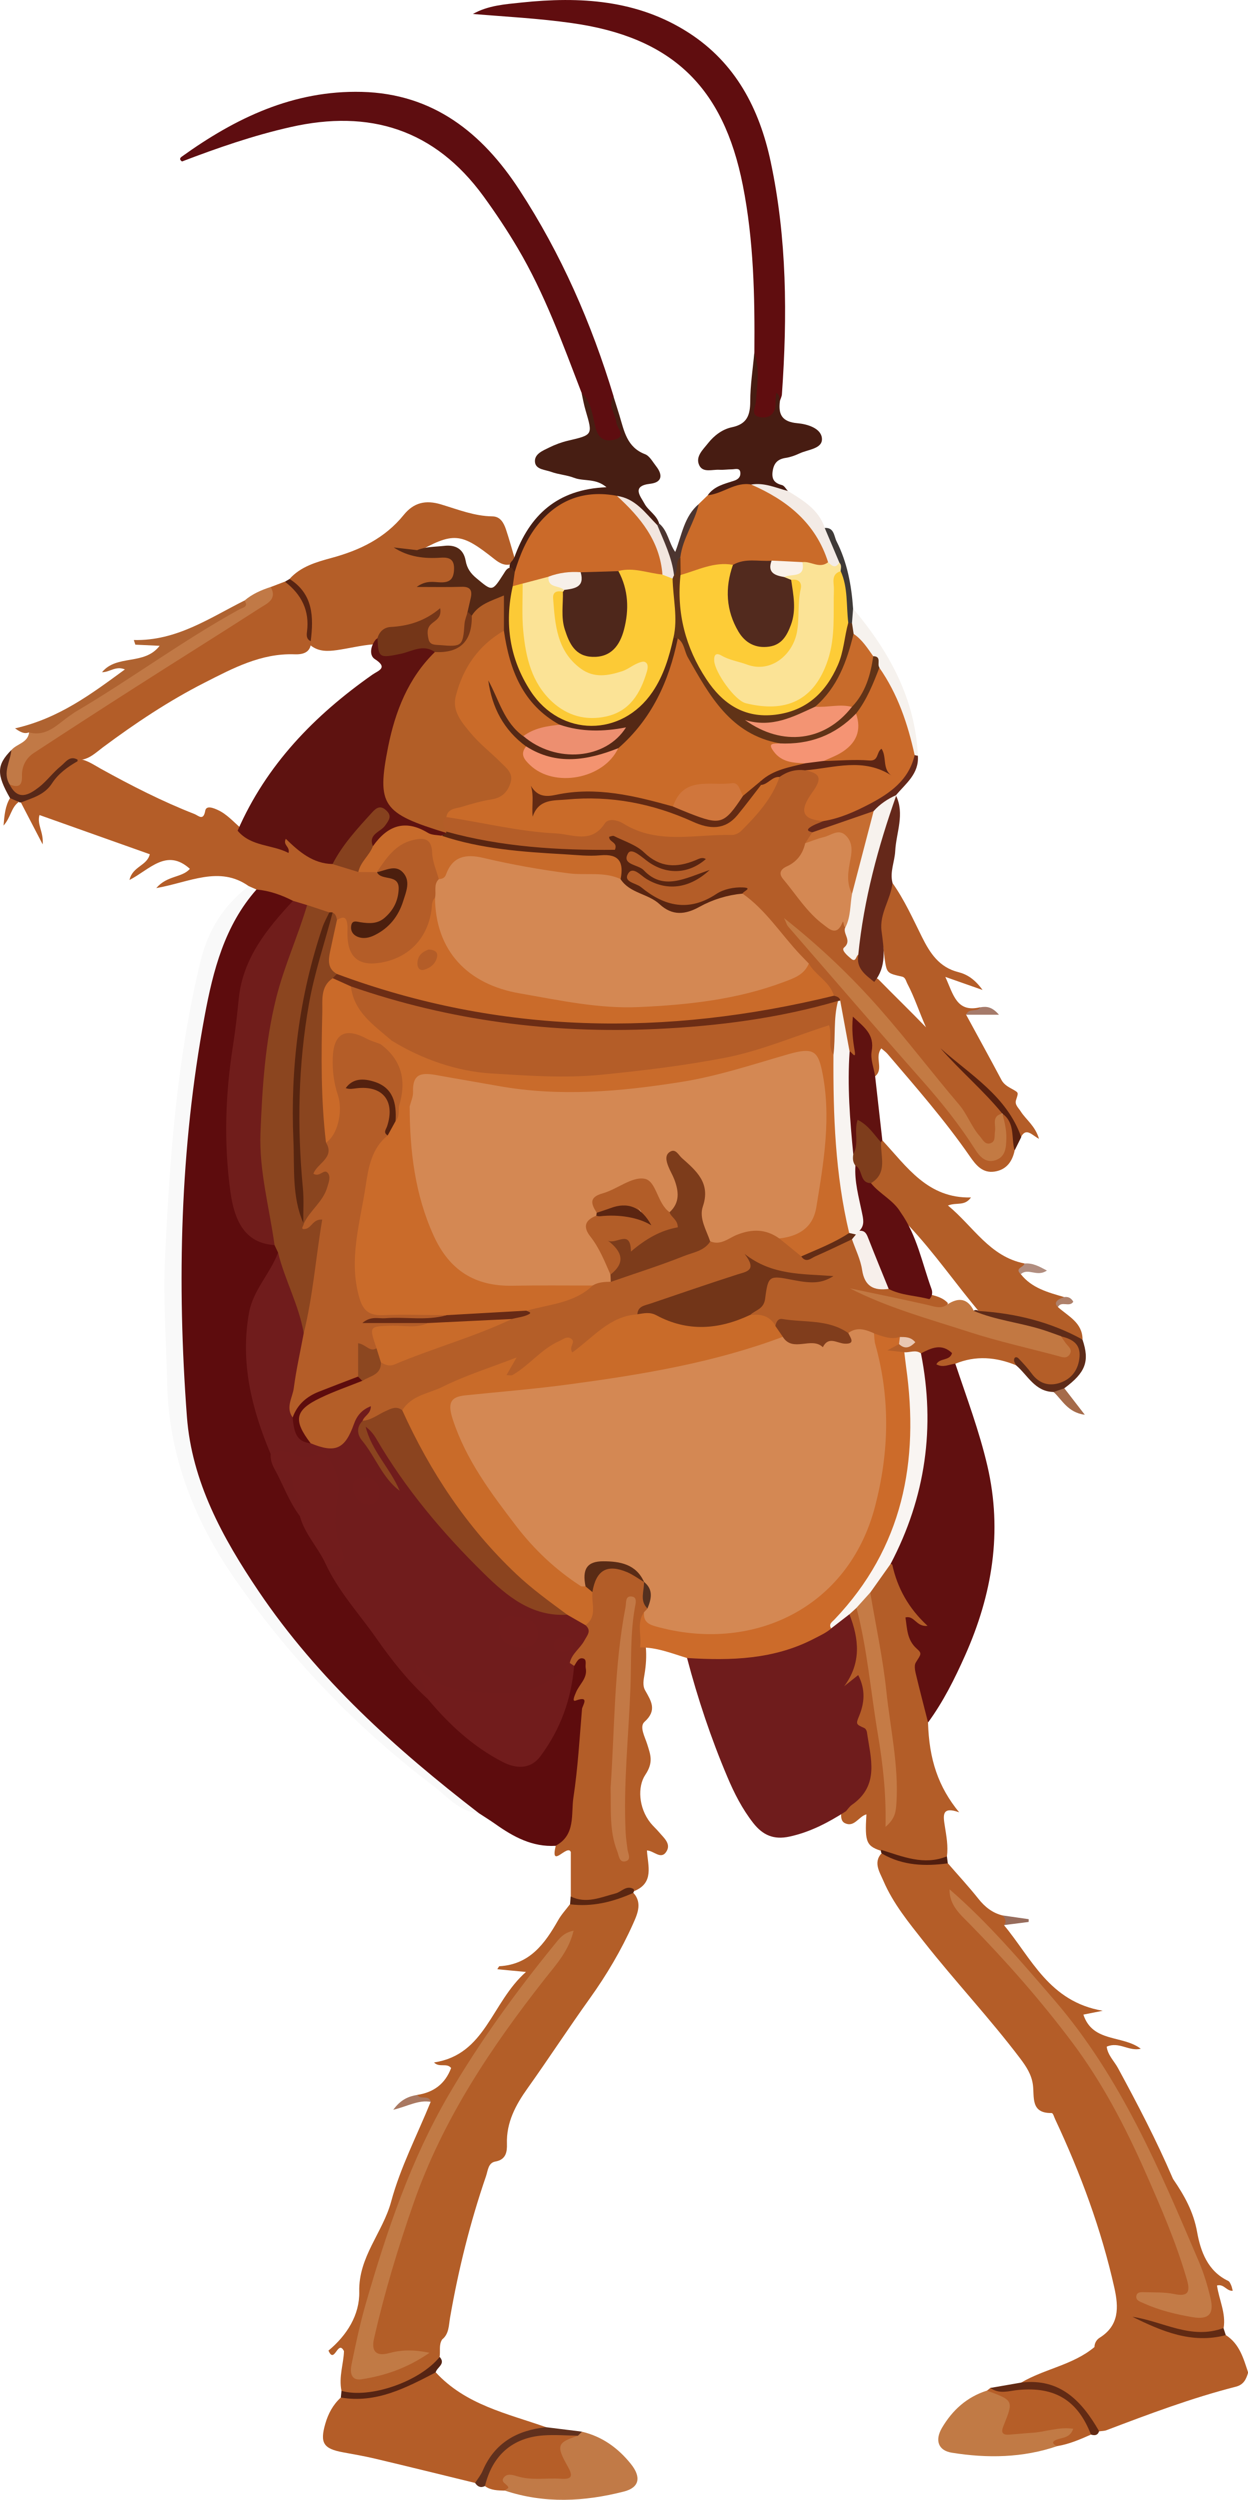 <?xml version="1.0" encoding="UTF-8"?>
<svg id="Layer_1" data-name="Layer 1" xmlns="http://www.w3.org/2000/svg" viewBox="0 0 165.88 332.21">
  <defs>
    <style>
      .cls-1 {
        fill: #8b451f;
      }

      .cls-1, .cls-2, .cls-3, .cls-4, .cls-5, .cls-6, .cls-7, .cls-8, .cls-9, .cls-10, .cls-11, .cls-12, .cls-13, .cls-14, .cls-15, .cls-16, .cls-17, .cls-18, .cls-19, .cls-20, .cls-21, .cls-22, .cls-23, .cls-24, .cls-25, .cls-26, .cls-27, .cls-28, .cls-29, .cls-30, .cls-31, .cls-32, .cls-33, .cls-34, .cls-35, .cls-36, .cls-37, .cls-38, .cls-39, .cls-40, .cls-41, .cls-42, .cls-43, .cls-44, .cls-45, .cls-46, .cls-47, .cls-48, .cls-49, .cls-50, .cls-51, .cls-52, .cls-53, .cls-54, .cls-55, .cls-56, .cls-57, .cls-58, .cls-59, .cls-60, .cls-61, .cls-62, .cls-63, .cls-64, .cls-65, .cls-66, .cls-67, .cls-68, .cls-69, .cls-70, .cls-71, .cls-72, .cls-73, .cls-74, .cls-75, .cls-76, .cls-77, .cls-78, .cls-79, .cls-80, .cls-81, .cls-82, .cls-83, .cls-84, .cls-85, .cls-86, .cls-87, .cls-88, .cls-89, .cls-90, .cls-91, .cls-92, .cls-93, .cls-94, .cls-95, .cls-96, .cls-97, .cls-98, .cls-99, .cls-100, .cls-101, .cls-102, .cls-103, .cls-104, .cls-105 {
        stroke-width: 0px;
      }

      .cls-2 {
        fill: #d0763c;
      }

      .cls-3 {
        fill: #f59474;
      }

      .cls-4 {
        fill: #c96b29;
      }

      .cls-5 {
        fill: #c37946;
      }

      .cls-6 {
        fill: #fdcc37;
      }

      .cls-7 {
        fill: #572510;
      }

      .cls-8 {
        fill: #f39370;
      }

      .cls-9 {
        fill: #701d1b;
      }

      .cls-10 {
        fill: #b25e27;
      }

      .cls-11 {
        fill: #8b441f;
      }

      .cls-12 {
        fill: #5b2511;
      }

      .cls-13 {
        fill: #622a14;
      }

      .cls-14 {
        fill: #511e0f;
      }

      .cls-15 {
        fill: #f7f2ed;
      }

      .cls-16 {
        fill: #c86b2b;
      }

      .cls-17 {
        fill: #5e1210;
      }

      .cls-18 {
        fill: #ca6b29;
      }

      .cls-19 {
        fill: #5e0d10;
      }

      .cls-20 {
        fill: #592511;
      }

      .cls-21 {
        fill: #c17a45;
      }

      .cls-22 {
        fill: #60301d;
      }

      .cls-23 {
        fill: #976c5c;
      }

      .cls-24 {
        fill: #c96b2a;
      }

      .cls-25 {
        fill: #3f3a38;
      }

      .cls-26 {
        fill: #86411e;
      }

      .cls-27 {
        fill: #c37b47;
      }

      .cls-28 {
        fill: #632c15;
      }

      .cls-29 {
        fill: #743618;
      }

      .cls-30 {
        fill: #54301f;
      }

      .cls-31 {
        fill: #f8f4f1;
      }

      .cls-32 {
        fill: #c96b2b;
      }

      .cls-33 {
        fill: #57200f;
      }

      .cls-34 {
        fill: #f6f2ee;
      }

      .cls-35 {
        fill: #8a451f;
      }

      .cls-36 {
        fill: #4e271b;
      }

      .cls-37 {
        fill: #803d1c;
      }

      .cls-38 {
        fill: #5e2b18;
      }

      .cls-39 {
        fill: #601210;
      }

      .cls-40 {
        fill: #542815;
      }

      .cls-41 {
        fill: #723518;
      }

      .cls-42 {
        fill: #fcca36;
      }

      .cls-43 {
        fill: #b35d28;
      }

      .cls-44 {
        fill: #65281a;
      }

      .cls-45 {
        fill: #f39473;
      }

      .cls-46 {
        fill: #7d3c1b;
      }

      .cls-47 {
        fill: #c37a43;
      }

      .cls-48 {
        fill: #c57b46;
      }

      .cls-49 {
        fill: #f2e6df;
      }

      .cls-50 {
        fill: #c17a47;
      }

      .cls-51 {
        fill: #cc6b2a;
      }

      .cls-52 {
        fill: #582412;
      }

      .cls-53 {
        fill: #ca6a2a;
      }

      .cls-54 {
        fill: #612a13;
      }

      .cls-55 {
        fill: #f7efeb;
      }

      .cls-56 {
        fill: #ca6b2a;
      }

      .cls-57 {
        fill: #711c1c;
      }

      .cls-58 {
        fill: #a57a6a;
      }

      .cls-59 {
        fill: #c27842;
      }

      .cls-60 {
        fill: #54210f;
      }

      .cls-61 {
        fill: #611010;
      }

      .cls-62 {
        fill: #a97861;
      }

      .cls-63 {
        fill: #f3ebe6;
      }

      .cls-64 {
        fill: #ae806a;
      }

      .cls-65 {
        fill: #e9c7b3;
      }

      .cls-66 {
        fill: #f9f5f2;
      }

      .cls-67 {
        fill: #613317;
      }

      .cls-68 {
        fill: #c17946;
      }

      .cls-69 {
        fill: #5a2611;
      }

      .cls-70 {
        fill: #5f0e10;
      }

      .cls-71 {
        fill: #f9f9f9;
      }

      .cls-72 {
        fill: #fbe396;
      }

      .cls-73 {
        fill: #4c1f0e;
      }

      .cls-74 {
        fill: #b35e28;
      }

      .cls-75 {
        fill: #572818;
      }

      .cls-76 {
        fill: #522a1e;
      }

      .cls-77 {
        fill: #ed8f70;
      }

      .cls-78 {
        fill: #4c3530;
      }

      .cls-79 {
        fill: #faf2ea;
      }

      .cls-80 {
        fill: #6c2d15;
      }

      .cls-81 {
        fill: #b25d28;
      }

      .cls-82 {
        fill: #f7f0e9;
      }

      .cls-83 {
        fill: #672a15;
      }

      .cls-84 {
        fill: #c66d31;
      }

      .cls-85 {
        fill: #a56b4a;
      }

      .cls-86 {
        fill: #cb6a29;
      }

      .cls-87 {
        fill: #471e13;
      }

      .cls-88 {
        fill: #b55e28;
      }

      .cls-89 {
        fill: #af6331;
      }

      .cls-90 {
        fill: #562413;
      }

      .cls-91 {
        fill: #6f1c1c;
      }

      .cls-92 {
        fill: #471c12;
      }

      .cls-93 {
        fill: #592b15;
      }

      .cls-94 {
        fill: #ca6a29;
      }

      .cls-95 {
        fill: #600d0f;
      }

      .cls-96 {
        fill: #8c4720;
      }

      .cls-97 {
        fill: #632a13;
      }

      .cls-98 {
        fill: #b18d7f;
      }

      .cls-99 {
        fill: #5c2514;
      }

      .cls-100 {
        fill: #d48853;
      }

      .cls-101 {
        fill: #5d0c0d;
      }

      .cls-102 {
        fill: #b45d28;
      }

      .cls-103 {
        fill: #7e3d1c;
      }

      .cls-104 {
        fill: #b45e28;
      }

      .cls-105 {
        fill: #701c1c;
      }
    </style>
  </defs>
  <path class="cls-101" d="M73.84,245.29c-3.07.18-5.58-1.18-7.98-2.88-.72-.51-1.47-.97-2.2-1.45-3.16-1.51-5.68-3.93-8.36-6.09-5.93-4.78-11.33-10.15-16.22-15.98-6.45-7.67-11.93-15.94-14.27-25.89-.91-3.88-1.35-7.81-1.38-11.79-.07-9.14-.14-18.29.52-27.42.72-9.86,1.66-19.69,5.32-29.02,1.04-2.65,2.15-5.27,4.71-6.89,2.07-.42,3.9-.12,5.18,1.78.1,1.19-.69,1.94-1.39,2.71-2.9,3.21-4.69,6.88-5.28,11.23-.89,6.59-1.72,13.16-1.48,19.83.08,2.28.41,4.49,1.03,6.69.69,2.46,2.09,4.15,4.57,4.89.49.3.77.75.87,1.31.17,1.05-.37,1.95-.91,2.7-3.57,4.97-3.46,10.41-2.29,16.06.54,2.63,1.36,5.16,2.25,7.68.12.71.43,1.37.63,2.06.95,2.21,2.05,4.35,3.2,6.46,1.04,2.15,2.48,4.07,3.56,6.2,3.84,6.46,8.34,12.43,13.45,17.94,2.51,2.64,5.12,5.18,8.21,7.15,3.35,2.13,4.88,1.71,6.92-1.62,1.9-3.1,2.41-6.66,3.45-10.05.43-.61.94-1.25,1.76-.9.76.32.81,1.15.81,1.88,0,1.69-.86,2.89-2.22,3.81,1.26-.82,1.89-.4,1.94,1.02.04,1.21,0,2.43-.18,3.62-.61,3.9-.72,7.87-1.43,11.76-.28,1.54-.56,3.29-2.8,3.21Z"/>
  <path class="cls-102" d="M135.74,316.62c3.11-1.84,6.88-2.33,9.73-4.72.01-.53.28-.98.68-1.23,2.63-1.64,2.54-4.05,1.97-6.63-1.74-7.79-4.5-15.22-7.88-22.43-.14-.29-.26-.81-.47-.81-2.82.05-2.27-2.14-2.48-3.75-.18-1.36-.88-2.42-1.66-3.46-4.06-5.37-8.68-10.28-12.84-15.56-2.01-2.55-4.08-5.07-5.37-8.08-.53-1.24-1.52-2.65.05-3.94,2.75,1.03,5.78.56,8.53,1.62,1.35,1.56,2.75,3.07,4.03,4.68.87,1.1,1.88,1.91,3.25,2.24.28.32,1,.06,1.01.7,0,.52-.55.4-.84.59,3.64,4.36,5.99,10.16,13.12,11.37-1.23.24-1.88.37-2.57.51,1.23,3.75,5.22,2.69,7.63,4.54-1.59.38-2.9-1-4.53-.28.13,1.12.99,1.91,1.5,2.85,2.59,4.77,5.1,9.58,7.24,14.56.03.07.06.15.11.22,1.47,2.15,2.69,4.31,3.17,7.02.45,2.51,1.39,5.19,4.13,6.48.19.09.3.38.4.6.09.2.12.42.2.71-.83.07-1.16-.95-2.09-.7.27,1.89,1.21,3.68.88,5.65-.89,1.29-2.18,1.12-3.46.94-2.15-.29-4.23-.86-5.86-1.4,2.82,1.08,6.17,1.64,9.63,1.41,1.81,1.17,2.33,3.09,2.95,4.97-.26.87-.58,1.61-1.64,1.88-5.87,1.5-11.54,3.63-17.19,5.78-.29.11-.63.1-.95.15-.97.03-1.38-.73-1.81-1.38-1.73-2.57-3.82-4.49-7.2-4.3-.56.03-1.11-.17-1.35-.79Z"/>
  <path class="cls-102" d="M134.86,152.9c-.31,1.47-1.1,2.55-2.65,2.79-1.61.25-2.49-.85-3.3-2.02-3.32-4.8-7.16-9.18-10.94-13.61-.24-.28-.55-.49-.83-.74-.95,1.22.38,2.72-.82,3.71-1.22-.73-1.18-2.01-1.3-3.18-.11-1.05-.23-2.07-.96-2.94.03.75.19,1.47.2,2.2,0,.56.06,1.24-.53,1.49-.79.33-1.08-.41-1.43-.92-.79-1.91-.78-3.97-1.21-5.95-.06-.45-.37-.78-.63-1.13-1.04-1.51-2.42-2.71-3.61-4.08-2.76-3.15-5.48-6.33-8.33-9.39-1.73-.63-3.19.27-4.58.97-2.53,1.27-4.83,1.69-7.11-.5-.68-.65-1.71-.89-2.55-1.39-.85-.51-1.85-1.13-1.26-2.26.71-1.36,1.76-.44,2.43.1,1.86,1.5,3.78,2.11,5.59,1.1-3.08,1.9-5.19-1.34-7.86-2.4-.52-.2-.57-.97-.27-1.53.33-.64.86-.58,1.46-.35.69.27,1.36.68,1.82,1.17,1.47,1.59,3.12,1.81,4.6,1.12-1.4.45-2.96.51-4.54-1.05-1.28-1.26-2.72-2.27-5.02-.74-1.57,1.05-4.12.44-6.2.23-4.72-.48-9.48-.68-14.11-1.89-.81-.21-1.56-.42-2.1-1.09-.58-.91-.64-1.74.31-2.45,1.19-.54,2.39-.19,3.57.05,3.34.67,6.69,1.19,10.07,1.52,2.64.26,5.25.91,7.63-1.06.83-.69,2.08-.36,3.03.13,4.12,2.12,8.53,1.4,12.87,1.44.94,0,1.74-.41,2.33-1.13,1.63-2,3.37-3.93,4.58-6.24.94-1.04,2.14-1.37,3.5-1.24,3.32,1.07,3.36,1.09,1.82,4.18-.65,1.31-.59,2.25.78,2.93.89,1.39-1.22,1.07-1.14,2.01.02.64-.41,1.14-.52,1.74-.32.94-.76,1.84-1.56,2.42-1.33.96-1.26,1.87-.18,2.97,1.08,1.1,1.88,2.44,3.04,3.46.74.65,1.4,1.32,2.54.57,1.19-.79,1.27.35,1.54,1.07.75,1.03-.44,2.79,1.29,3.46.73,1.27.98,2.86,2.42,3.68,2.08,2.13,4.23,4.2,6.34,6.39-.88-1.96-1.51-3.96-2.48-5.8-.18-.34-.25-.83-.69-.93-2.01-.46-2.04-.44-2.33-2.4-.18-1.27-.18-2.59-1.05-3.66-.24-2.44.28-4.64,2.08-6.41,1.6,2.25,2.72,4.76,3.94,7.21,1.07,2.14,2.28,4.02,4.84,4.66,1.11.28,2.16.91,3.21,2.37-1.86-.66-3.24-1.14-4.95-1.74,1.07,2.33,1.49,4.8,4.65,4.03-.08,1.38-1.44.32-1.89.99,1.57,2.89,3.16,5.77,4.7,8.67.38.71,1.03.98,1.65,1.34.64.38.6.36.28,1.37-.18.59.34,1.01.62,1.46.72,1.13,1.93,1.92,2.44,3.66-.9-.46-1.71-1.57-2.39-.24-2.08-4.24-5.86-7.01-8.71-10.07,1.47,1.49,3.27,3.22,4.98,5.01.52.54,1.42.89,1.25,1.9-.66.51-.3,1.18-.29,1.8,0,1.07.03,2.29-1.21,2.65-1.21.35-2.02-.63-2.51-1.52-1.5-2.73-3.58-5-5.47-7.42-5.39-6.9-11.33-13.31-15.33-17.19,5.22,5.48,12.07,13.76,19.01,21.96.94,1.12,1.45,2.53,2.47,3.59.6.62.99,1.7,2.07,1.31,1.13-.41.85-1.57,1.03-2.51.18-.91-.92-2.14.62-2.73,1.54,1.39,1.5,3.16,1.2,4.99Z"/>
  <path class="cls-74" d="M45.39,317.72c-.39-1.86.29-3.66.33-5.28-.83-1.61-1.25,1.82-2.06-.07,2.46-2.04,4.16-4.76,4.09-7.83-.11-4.64,3.13-7.86,4.24-11.97,1.23-4.56,3.46-8.84,5.25-13.25-.37-.74-1.74.45-1.78-.93,2.16-.33,3.7-1.44,4.5-3.57-.56-.73-1.57-.01-2.27-.74,6.88-1.05,7.58-7.93,12.22-12.03-1.77-.16-2.76-.26-3.81-.36.13-.19.21-.4.29-.4,4.02-.23,6.02-2.99,7.79-6.1.43-.77,1.05-1.43,1.58-2.14,2.62-1.05,5.44-1.13,8.15-1.78,1.58,1.39.87,2.97.22,4.42-1.56,3.48-3.5,6.76-5.72,9.86-2.83,3.95-5.48,8.02-8.3,11.98-1.57,2.2-2.82,4.52-2.73,7.37.03,1.03-.1,2.1-1.55,2.35-.95.17-.98,1.21-1.23,1.94-2.11,6.14-3.67,12.42-4.78,18.81-.18,1.02-.12,2.14-1.05,2.89-.47.72-.21,1.55-.34,2.32-.46,1.78-1.65,2.85-3.31,3.5-2.01.79-3.99,1.66-6.12,2.04-1.34.24-2.74.47-3.62-1.03Z"/>
  <path class="cls-104" d="M135.06,181.43c-2.67-1.09-5.36-1.33-8.09-.2-.37.3-.61.75-1.15.84-.58.09-1.17.1-1.6-.33-.68-.68.21-1.09.47-1.64-.87-.06-1.53.34-2.25.4-.85.12-1.68-.15-2.53-.15-.87.04-1.88.07-2.18-.85-.26-.78.65-.85,1.2-1.02.29-.11-.1.11.17-.07.2-.13.2-.17.01-.07-1.16.28-2.2-.12-3.25-.46-1.09-.33-2.2-.42-3.33-.33-3.08-.81-6.16-1.63-9.39-1.11-1.29-.27-2.47-.81-3.52-1.61.4-1.62,1.48-2.96,1.84-4.62.2-.91.89-1.09,1.88-.95,1.43.2,2.8.85,4.13.61,0,0-.16-.01-.32,0-2.67.25-5.13-2.04-8.07-.2-2.35,1.47-5.4,1.59-7.97,2.77-2.04.94-4.4,1.09-6.21,2.57-2.56,1.03-5.02,2.21-6.99,4.23-.57.58-1.51,1.18-2.16.58-1.44-1.33-2.29-.18-3.3.5-1.07.73-1.93,1.75-3.04,2.39-.83.49-1.85,1.37-2.5-.34-.35-.92-.95-.16-1.37,0-4.08,1.54-8.12,3.16-11.93,5.31-1.91.06-3.39,1.88-5.44,1.33-.04-.05-.14-.16-.13-.17.22-.24.24-.36,0-.26-.64.27-.25.79-.36,1.16-.96,3.37-3.63,4.28-6.98,2.36-2.49-3.28-2.07-5.07,1.53-6.98,1.7-.9,3.51-1.51,5.29-2.2,1.22-.44,2.11-1.34,3.09-2.13,5.84-1.66,11.43-4.03,17.15-6.05.66-.21,1.34-.33,2.04-.32.82.02-.28-.48.14-.59.63-.92,1.68-.86,2.59-1.1,2.11-.55,4.23-1.05,5.96-2.5.78-.46,1.63-.64,2.54-.61,4.45-1.51,8.88-3.06,13.15-5.04,1.25-.35,2.46-.8,3.67-1.27,2.01-.77,3.96-.74,5.8.49,1.12.75,2.09,1.69,3.21,2.44,1.45.51,2.37-.69,3.54-1.08,1.02-.34,1.9-1.32,3.13-.64.96,1.15,1.24,2.61,1.74,3.96.55,1.48,1.47,2.26,3.07,2.19,1.79.46,3.63.71,5.37,1.37.84.22,1.68.45,2.28,1.13-.5,1.97-2.02,1.26-3.1.97-2.72-.72-5.49-1.28-7.62-2.01,7.35,1.95,15.11,4.53,22.99,6.7,1.17.32,2.63,1.12,2.64-1.2,1.48-.82,2.31,0,2.84,1.23.7,1.63-.43,4.05-2.28,5.13-1.42.83-3.32.38-4.54-1.05-.53-.62-.64-1.76-1.87-1.53Z"/>
  <path class="cls-102" d="M38.94,119.71c-1.53-.78-3.12-1.35-4.85-1.5-.45.07-.84.02-1.04-.46-3.9-2.75-7.85-.51-12.28.27,1.47-1.72,3.41-1.35,4.47-2.56-3.11-2.8-5.36.12-8.03,1.48.41-1.82,2.33-1.87,2.7-3.42-4.85-1.73-9.69-3.45-14.66-5.21-.37,1.26.57,2.25.42,3.9-1.12-2.16-2.01-3.87-2.9-5.58,2.54-1.59,4.08-4.37,6.83-5.71.14-.07.31-.07.46-.09,1.28,0,2.28.74,3.34,1.33,4.04,2.23,8.15,4.34,12.46,6.02.51.2,1.17.97,1.42-.44.13-.75,1.09-.37,1.67-.1,1.2.55,2.06,1.55,3.04,2.39,1.3,1,2.89,1.32,4.37,1.87.33.12.63.38.99-.14.76-1.1,1.62-.36,2.21.17,1.42,1.29,3.11,1.89,4.93,2.27,1.15.21,2.24.66,3.37.92.71.04,1.44-.04,2,.53.16.18.33.39.57.42,3.09.38,3.79,1.67,2.41,4.43-.81,1.63-2.2,2.62-4.59,3.14,2.54-.09,3.76-1.57,4.64-3.3,1.4-2.74.65-3.96-2.41-4.26-.24-.02-.42-.22-.54-.44.07-1.52,1.05-2.52,2.11-3.39,1.36-1.11,2.93-1.86,4.7-1.23,1.69.6,1.45,2.35,1.79,3.7.15.62.13,1.28.27,1.91,0,.93-.16,1.83-.33,2.74-.41,1.55-.66,3.14-1.32,4.63-1.34,2.98-5.09,5.09-8.33,4.58-2.54-.4-3.3-1.27-3.5-3.82-.05-.67.42-1.48-.43-1.98-.37-.23-.69-.54-1.06-.78-.2-.06-.4-.14-.59-.22-.9-.31-1.78-.69-2.71-.92-.65-.21-1.25-.51-1.6-1.15Z"/>
  <path class="cls-61" d="M122.42,179.84c1.37-.71,2.73-1.36,4.12-.03-.29,1.08-1.64.61-2.08,1.49.89.51,1.7,0,2.52-.08,1.5,4.5,3.18,8.94,4.26,13.58,2.04,8.77.64,17.12-2.97,25.21-1.38,3.09-2.89,6.12-4.9,8.87-2.13-2.11-2.41-4.87-2.2-7.56.08-1.03.19-1.72-.48-2.52-.7-.83-.91-1.89-.95-2.96-.04-1.11.42-1.7,1.84-1.31-3.02-1.68-3.02-4.55-3.43-7.24.04-.74.31-1.41.61-2.07,3.18-7.15,4.26-14.61,3.27-22.37-.13-1.03-.38-2.08.4-2.99Z"/>
  <path class="cls-19" d="M77.3,52.2c-2.52-6.55-4.9-13.16-8.5-19.24-1.4-2.37-2.92-4.65-4.54-6.88-6.48-8.89-15.13-11.58-25.65-9.19-4.97,1.12-9.76,2.79-14.42,4.57-.45-.31-.18-.53-.05-.63,7.16-5.15,14.86-8.85,23.95-8.62,9.5.24,16.01,5.46,20.93,13,5.56,8.51,9.6,17.75,12.54,27.47-.16,1.5.53,2.83.97,4.18.35,1.07.59,1.95-.81,2.21-1.18.22-2.37.06-2.65-1.4-.37-1.9-1.03-3.7-1.76-5.48Z"/>
  <path class="cls-95" d="M100.27,46.85c.06-7.45-.08-14.87-1.54-22.24-2.58-13.06-9.41-19.67-22.71-21.54-4.36-.62-8.75-.85-13.17-1.21,2.02-1.14,4.26-1.29,6.44-1.52,7.78-.82,15.4-.39,22.23,4,6.24,4.01,9.41,10.09,10.91,17.12,2.18,10.22,2.23,20.57,1.5,30.94-.02.31-.19.61-.28.92-.67.4-.16,1.11-.43,1.63-.48.92-1.23,1.22-2.19,1.09-1.09-.14-1.19-.94-1.09-1.79.29-2.46.74-4.91.32-7.4Z"/>
  <path class="cls-104" d="M38.49,76.93c1.48-1.65,3.57-2.24,5.55-2.78,3.78-1.02,7.12-2.63,9.62-5.72,1.33-1.64,2.9-2.02,4.96-1.4,2.23.67,4.43,1.56,6.83,1.59,1.05.01,1.51.87,1.8,1.73.41,1.22.75,2.47,1.12,3.71.43.4.06.6-.21.83-.94.4-1.7,0-2.42-.57-4.51-3.58-5.44-3.65-10.5-.83-.23.02-.47.01-.69-.11.02.07.13.15.33.14,1.2-.08,2.4-.21,3.61-.18,1.7.04,2.5.83,2.49,2.54-.02,1.72-1.08,1.94-2.44,1.83-.31-.02-.62,0-.76,0,.71-.05,1.59.07,2.48-.1,2.67-.49,3.34.24,2.75,2.93-.05.24-.08.48-.12.71-.18.61-.39,1.21-.44,1.87-.23,3.04-1.68,4.07-4.62,3.22-1.96-.56-1.75-2-1.29-3.47-1.72,1.37-4.25.78-5.96,2.3-.3.24-.63.39-1,.46-1.61.13-3.17.53-4.77.76-1.21.17-2.41.23-3.47-.58-.2-.17-.35-.37-.47-.6-.31-.68-.31-1.41-.26-2.13.13-1.85-.24-3.5-1.65-4.82-.36-.34-.51-.81-.48-1.32Z"/>
  <path class="cls-43" d="M73.84,245.29c2.71-1.43,2.04-4.19,2.38-6.44.59-3.89.81-7.83,1.14-11.75.04-.43,1.11-1.83-.84-1.11-.55.2-.11-.73.03-1.07.43-1.09,1.58-1.89,1.3-3.26-.09-.44.2-1.14-.35-1.27-.63-.16-.87.54-1.18.99-.43.19-.63-.07-.8-.4-.35-1.21.62-1.89,1.12-2.76.45-.77.71-1.6.81-2.49.5-1.34.46-2.76.57-4.16.69-4.24,3.78-5.04,7.61-1.97.18.19.32.41.43.65.37,1.09.15,2.25.38,3.36,0,.37-.09.73-.21,1.08-.75,1.33-.05,2.8-.39,4.17.11,1.21.03,2.42-.17,3.62-.12.72-.29,1.5.08,2.15.81,1.43,1.62,2.65-.08,4.18-.72.65.05,1.99.36,2.99.42,1.37.87,2.37-.26,4.06-1.05,1.57-.9,4.38.69,6.38.35.44.79.82,1.15,1.25.61.73,1.59,1.5,1,2.51-.73,1.25-1.69-.08-2.62-.09.12,2.03,1,4.31-1.72,5.41-1.71.13-3.14,1.26-4.85,1.34-1.22.06-2.57.75-3.55-.62v-5.92c-.43-1.14-2.77,2.37-2.01-.81Z"/>
  <path class="cls-71" d="M33.05,117.75c.35.15.7.31,1.04.46-4.24,4.8-5.77,10.78-6.89,16.81-3.27,17.61-3.69,35.4-2.36,53.2.64,8.66,4.74,16.14,9.54,23.25,7.9,11.7,18.22,20.95,29.28,29.49-2.66-.2-4.27-2.28-6.15-3.7-9.99-7.56-18.58-16.53-25.83-26.76-5.67-8-9.24-16.67-9.46-26.72-.12-5.49-.54-11-.29-16.48.62-13.29,1.56-26.56,4.72-39.57,1.01-4.15,3.08-7.41,6.4-9.97Z"/>
  <path class="cls-43" d="M118.39,207.82c.07.04.2.06.21.12.68,3.08,2.13,5.76,4.69,8.12-1.52.17-1.73-1.42-2.94-1.12.23,1.48.19,2.99,1.5,4.15.73.65.58.72-.12,1.83-.22.34-.13.95-.03,1.4.52,2.2,1.1,4.38,1.65,6.57.14,4.94,1.37,8.58,4.14,11.95-2.36-.85-2.12.46-1.91,1.81.21,1.34.47,2.69.28,4.06-1.93,1.32-3.94.83-5.98.33-.88-.21-1.62-.71-2.45-.98-2.29-.7-2.5-1.14-2.27-4.95-1.03.28-1.6,1.76-2.84,1.18-.55-.25-.56-.91-.49-1.49.18-.82.73-1.42,1.26-2.03,2.4-2.8,2.51-5.09.44-8.38-.69-1.1-.05-2.17.06-3.27.11-1.1,1.63-3.13-1.44-2.75-.69.09-.75-.89-.45-1.33,1.93-2.75.98-5.75.84-8.69.28-.67.74-1.04,1.51-.91.82.4,1.02,1.19,1.22,1.98.18.71.3,1.42.4,2.14.97,7.18,2.45,14.3,2.77,20.11-.55-6.16-1.39-13.73-2.89-21.22-.28-1.42-.7-2.83-.48-4.31.66-1.79,1.23-3.65,3.33-4.33Z"/>
  <path class="cls-43" d="M35.98,78.01c.63-.24,1.26-.48,1.88-.72,2.24.96,3.18,2.72,3.22,5.09.02.94-.25,1.91.21,2.82l.06.12c-.05,1.48-1.2,1.67-2.22,1.63-4.43-.15-8.17,1.85-11.92,3.76-4.78,2.43-9.23,5.4-13.53,8.6-.96.72-1.84,1.62-3.16,1.69-1.96.2-3.01,1.69-4.14,3.02-.81.96-1.73,1.63-2.98,1.88-1.34.27-2.22-.02-2.22-1.59.52-.72.94-1.48,1.19-2.36.32-1.13,1.02-2.01,2-2.66,6.32-4.21,12.72-8.28,19.13-12.35,3.54-2.25,7.22-4.29,10.59-6.81.76-.57,1.65-1.07,1.87-2.13Z"/>
  <path class="cls-74" d="M140.61,173.69c1.37,1.23,3.26,2.06,3.28,4.31-4.47-1.34-9.03-2.31-13.55-3.46-3.27-3.85-6.13-8.05-9.62-11.74-.44-.47-.81-.99-1.4-1.29-1.26-1.48-3.4-2.22-3.81-4.43.91-1.57.72-3.4,1.24-5.07.13-.21.31-.36.54-.46,3.25,3.49,6,7.72,11.77,7.58-.86,1.2-1.88.61-3.06,1.07,3.39,2.79,5.54,6.79,10.16,7.7.55.71-.99.72-.48,1.42,1.46,1.86,3.61,2.42,5.74,3.04.62.98-1.44.33-.81,1.32Z"/>
  <path class="cls-18" d="M92.88,66.97c.4-.39.8-.77,1.2-1.16,1.74-.84,3.41-1.88,5.41-2.03,4.65,1.29,8.05,4.11,10.29,8.36.45.86.84,1.75.38,2.74-1.12,1.37-2.5.65-3.81.47-1.21.11-2.41.18-3.61-.05-1.69.13-3.38.13-5.07.3-1.61.1-3.15.52-4.71.88-.91.21-1.85.65-2.75-.06-.52-.71-.48-1.5-.31-2.3.79-2.47,1.53-4.96,2.99-7.15Z"/>
  <path class="cls-87" d="M68.11,74.49c.09-.15.18-.29.26-.43,2.01-5.62,5.74-9.06,12.24-9.31-1.43-1.23-3-.75-4.3-1.25-.97-.38-2.06-.43-3.04-.79-.79-.29-2.04-.3-2.16-1.28-.13-1.09,1.02-1.53,1.87-1.95.79-.39,1.64-.71,2.49-.91,3.33-.78,3.33-.75,2.37-4.01-.23-.77-.37-1.56-.54-2.35,1.34,1.25,1.45,3.04,1.86,4.63.38,1.48,1.25,1.89,2.46,1.6,1.75-.42.37-1.53.3-2.3-.1-1.15-1.18-2.19-.37-3.44.26.84.54,1.68.79,2.52.62,2.05.98,4.22,3.4,5.14.6.23,1.01,1.01,1.45,1.57.91,1.15.87,2.17-.77,2.36-2.57.29-1.24,1.72-.76,2.63.51.96,1.65,1.52,1.96,2.68-.08.07-.17.15-.25.22-1.04.1-1.56-.69-2.18-1.29-1-.97-2.11-1.69-3.52-1.86-6.28-.3-8.88,1.29-11.53,7.04-.4.87-.63,1.85-1.54,2.39-.45.07-.7-.17-.85-.56-.07-.41.04-.76.35-1.04Z"/>
  <path class="cls-92" d="M99.86,64.39c-2.14-.4-3.78,1.24-5.79,1.42.86-1.22,2.24-1.51,3.52-1.93.56-.19.84-.52.82-1.02-.04-.75-.66-.5-1.1-.49-.56,0-1.13.09-1.69.06-.93-.06-2.17.43-2.67-.58-.57-1.17.49-2.09,1.16-2.95.81-1.03,1.92-1.86,3.16-2.12,2.02-.42,2.44-1.59,2.45-3.44,0-2.16.35-4.33.54-6.49.75,2.12.36,4.29.23,6.43-.05.81-.83,1.92.54,2.16,1.32.23,2.12-.56,2.06-2-.02-.39.04-.79.07-1.23.55.29.39.75.5,1.11-.23,1.77.29,2.74,2.32,2.92,1.29.11,3.18.65,3.27,2.04.09,1.37-1.87,1.45-2.99,1.98-.58.27-1.21.5-1.83.59-1.02.16-1.54.64-1.72,1.69-.18,1.09.16,1.65,1.22,1.92.32.08.54.52.8.8-1.79.63-3.2-.83-4.87-.87Z"/>
  <path class="cls-68" d="M35.98,78.01c.91,1.63-.5,2.2-1.43,2.79-5.47,3.53-11,6.97-16.48,10.48-4.54,2.9-9.06,5.83-13.57,8.78-1.08.71-1.62,1.8-1.58,3.1.04,1.32-.55,1.53-1.63,1.09-1.76-1.62-.5-3.09.23-4.58.72-.84,2.18-.94,2.35-2.34-.05-.17-.05-.42.06-.44,4.61-.69,7.77-4.06,11.45-6.36,5.39-3.36,10.68-6.87,16.25-9.94.35-.19.71-.39.88-.79,1.02-.87,2.22-1.39,3.48-1.8Z"/>
  <path class="cls-44" d="M116.2,130.49c-1.17-.94-2.45-1.81-2.11-3.62-.63-.85-.59-1.89-.46-2.78.86-5.97,2.04-11.88,4.5-17.44.13-.3.36-.53.59-.76.12-.07.24-.13.36-.2,1.21,2.48.04,4.94-.09,7.4-.07,1.41-.74,2.78-.36,4.24-.23,2.19-1.76,4.07-1.46,6.38.31,2.35.72,4.72-.97,6.78Z"/>
  <path class="cls-39" d="M117.28,151.56c-.08.07-.14.15-.17.24-1.1.29-1.41-.9-2.27-1.19-.6.6-.2,1.51-.62,2.17-.62.97-1.09.73-1.54-.13-.81-3.5-.94-7.04-.78-10.6.04-.88.14-1.79,1.03-2.33.26.05.9,1.21.66-.14-.23-1.37-.4-2.71-.23-4.48,1.48,1.4,2.91,2.33,2.5,4.6-.19,1.05.29,2.22.46,3.33.32,2.84.64,5.69.96,8.53Z"/>
  <path class="cls-89" d="M32.5,79.81c.6.85-.25.93-.67,1.16-7.51,4.13-14.39,9.26-21.76,13.6-.21.12-.4.28-.6.41-1.73,1.13-3.15,2.99-5.61,2.35-.39.11-.77.26-1.86-.54,5.85-1.33,10.14-4.57,14.6-7.83-1.22-.52-2.03.39-3.04.37,1.97-2.41,5.6-.85,7.66-3.51-1.23-.06-2.23-.1-3.23-.15-.07-.21-.14-.41-.2-.62,5.66.14,10.04-2.91,14.71-5.25Z"/>
  <path class="cls-34" d="M113.4,80.88c4.77,5.68,8.25,11.93,8.6,19.56-.24.07-.47.03-.69-.1-1.02-.95-1.09-2.32-1.5-3.53-.93-2.69-1.99-5.31-3.47-7.74-.25-.5-.39-1.05-.81-1.46-.83-1.23-2.07-2.15-2.74-3.51-.18-.49-.18-.99-.18-1.5.04-.68.08-1.35.79-1.72Z"/>
  <path class="cls-63" d="M99.86,64.39c1.72-.29,3.27.44,4.87.86,2.02,1.25,4.08,2.45,4.9,4.9,1.3,1.16,1.83,2.7,2.15,4.35,0,.61-.15,1.17-.89,1.19-.61.02-.79-.45-.82-.97-1.63-5.19-5.43-8.24-10.21-10.32Z"/>
  <path class="cls-38" d="M130.15,174.22c4.84.31,9.46,1.44,13.73,3.79.98,2.89.42,4.39-2.42,6.48-.3.68-.75.92-1.43.49-2.48-.04-3.42-2.23-4.98-3.55-.1-.22-.27-.44-.27-.66,0-.47.35-.51.6-.25.61.63,1.21,1.28,1.73,1.99.99,1.35,2.31,1.76,3.82,1.24,1.57-.55,2.43-1.79,2.56-3.47.13-1.76-1.05-2.35-2.48-2.7-3.38.42-6.37-1.27-9.57-1.82-.84-.14-1.77-.28-2.19-1.25.16-.53.5-.48.89-.29Z"/>
  <path class="cls-44" d="M121.57,100.34c.14.05.28.08.43.09.18,2.39-1.6,3.69-2.92,5.25,0,0,.08-.04.08-.04-.81,1.05-1.67,2.03-2.92,2.58-1.88,1.1-3.92,1.8-6,2.39-.73.21-1.52.65-2.28,0-.34-.11-.89-.23-.31-.65.53-.39,1.21-.58,1.82-.86.45-.89,1.38-1.02,2.17-1.36,3.64-1.51,7.28-3,9.18-6.85.14-.29.45-.45.76-.56Z"/>
  <path class="cls-75" d="M1.51,99.67c-.13,1.53-1.2,3-.23,4.58,1.1,2.23,2.58,1.38,3.9.36,1.06-.83,1.87-1.97,2.93-2.82.59-.47,1.14-1.44,2.2-.84v.21c-1.32.75-2.56,1.65-3.39,2.93-1,1.55-2.61,1.95-4.14,2.55,0,0-.15,0-.15,0l-.13-.07c-.38-.2-.96.06-1.17-.51-1.82-3.18-1.78-4.41.18-6.39Z"/>
  <path class="cls-33" d="M134.86,152.9c-.48-1.66.11-3.67-1.63-4.91h0c-2.53-3.1-5.61-5.68-8.23-8.69,3.99,3.56,8.81,6.34,10.74,11.81-.29.6-.59,1.19-.88,1.78Z"/>
  <path class="cls-54" d="M162.93,310.32c-4.56,1.19-8.51-.53-12.42-2.44,4.04.58,7.79,3.1,12.11,1.49.1.32.21.63.31.95Z"/>
  <path class="cls-78" d="M92.88,66.97c-.54,2.46-2.15,4.55-2.45,7.09-.74.68.57,2.15-.98,2.52-1.07-2.15-2.27-4.26-2.06-6.79.06-.1.15-.17.26-.19,1.13.97,1.24,2.54,2.1,3.75.89-2.27,1.18-4.74,3.14-6.38Z"/>
  <path class="cls-25" d="M111.56,74.75c-.65-1.53-1.29-3.06-1.94-4.59,1.26-.09,1.23,1.09,1.57,1.77,1.42,2.8,1.99,5.84,2.2,8.95-.05.65-.1,1.31-.15,1.96-.26.12-.49.08-.69-.13-1.18-1.92-.7-4.16-1.19-6.21-.13-.6.33-1.15.19-1.75Z"/>
  <path class="cls-52" d="M41.3,85.2c-.57-.24-.56-.76-.5-1.22.38-2.83-.73-4.99-2.93-6.68.21-.12.41-.24.62-.36,3.15,2,3.21,5.06,2.81,8.27Z"/>
  <path class="cls-69" d="M75.85,252.02c2.08,1.02,4,.11,5.99-.41.78-.21,1.41-1.13,2.37-.58.1.2.07.38-.09.54-2.66,1.18-5.41,1.87-8.35,1.49.03-.35.05-.69.08-1.04Z"/>
  <path class="cls-85" d="M140.04,184.98c.48-.16.95-.33,1.43-.49.82,1.06,1.64,2.12,2.72,3.52-2.28-.31-3-1.97-4.15-3.03Z"/>
  <path class="cls-14" d="M117.14,245.83c2.85.89,5.66,2.1,8.72.86.04.31.08.62.12.93-3.01.41-5.95.31-8.68-1.25-.14-.09-.21-.2-.21-.33,0-.14.02-.21.06-.21Z"/>
  <path class="cls-62" d="M55.48,278.39c.38.71,1.55-.08,1.78.93-1.63-.3-3.06.58-4.99,1.05,1.01-1.38,2.04-1.79,3.21-1.98Z"/>
  <path class="cls-98" d="M135.68,169.33c-.88-.83.44-.91.48-1.42,1.08-.1,1.93.36,2.99.93-1.31.92-2.5-.41-3.47.49Z"/>
  <path class="cls-58" d="M128.43,134.85c.3-.96,1.45-.29,1.89-.99.82-.15,1.56-.06,2.46.99h-4.35Z"/>
  <path class="cls-23" d="M133.43,255.84c.43-.49.17-.9-.17-1.3,1.16.17,2.32.33,3.47.5,0,.12,0,.25-.01.37-1.1.14-2.2.28-3.3.42Z"/>
  <path class="cls-102" d="M1.33,106.06c.39.17.78.34,1.17.51-1.02.71-1.06,2.07-2.03,3.14.12-1.43.23-2.6.86-3.65Z"/>
  <path class="cls-64" d="M140.61,173.69q-.8-.75.81-1.32c.53-.08.94.09,1.24.61-.48.8-1.6-.15-2.04.71Z"/>
  <path class="cls-102" d="M63.16,329.96c-4.44-1.08-8.87-2.18-13.31-3.23-1.4-.33-2.83-.58-4.25-.84-2.62-.48-3.1-1.25-2.36-3.81.39-1.34,1.02-2.52,2.06-3.47,4.56.23,8.49-1.92,12.62-3.35,3.95,4.31,9.48,5.47,14.67,7.29-.24.83-.89,1.13-1.65,1.18-2.82.19-4.45,1.93-5.72,4.23-.47.84-.65,2.1-2.07,2.01Z"/>
  <path class="cls-50" d="M77.36,323.15c2.69.64,4.8,2.17,6.5,4.29,1.39,1.73,1.15,3.13-.93,3.66-5.27,1.35-10.6,1.63-15.87-.14-1.03-2.09-.63-2.83,1.62-2.65,1.92.15,3.84.38,5.95.16-.2-1.4-1.29-2.73-.38-4.14.51-.8,1.31-.84,2.13-.84.33-.1.66-.19.97-.34Z"/>
  <path class="cls-21" d="M140.54,325.06c-4.6,1.57-9.31,1.64-14.03.88-1.76-.28-2.3-1.6-1.31-3.3,1.4-2.37,3.31-4.1,5.97-4.95,3.23-.38,4.79.83,3.36,4.89,1.74.32,3.34-.35,4.97-.43.64-.03,1.27-.22,1.92-.18.65.04,1.39.09,1.57.85.18.77-.49,1.1-1.04,1.46-.45.3-1.16.15-1.42.79Z"/>
  <path class="cls-88" d="M140.54,325.06c-.64-.23-.82-.59-.08-.86.79-.29,1.76-.22,2.19-1.44-1.94-.29-3.66.42-5.43.53-1.04.07-2.07.18-3.1.25-.93.06-1.08-.35-.74-1.17,1.36-3.37,1.34-3.37-2.19-4.68.15-.12.31-.24.46-.37,2.39.19,4.75-.51,7.15-.11,3.08.51,5.98,3.37,6.21,6.32-1.44.64-2.89,1.27-4.47,1.53Z"/>
  <path class="cls-88" d="M76.84,323.68c-2.77.9-2.96,1.29-1.38,4.08.72,1.27.6,1.74-.9,1.64-1.92-.13-3.87.26-5.78-.32-.6-.18-1.36-.43-1.81.15-.52.66.47.86.6,1.34.02.08-.34.27-.52.41-.9-.03-1.81-.03-2.59-.6-.41-2.85,1.48-4.65,3.44-5.83,2.69-1.61,5.81-2.13,8.94-.86Z"/>
  <path class="cls-22" d="M76.84,323.68c-1.54-.02-3.08-.15-4.61-.04-4.12.29-6.79,2.66-7.77,6.73-.57.29-.98.08-1.31-.41.34-.54.76-1.04,1-1.61,1.59-3.73,4.57-5.39,8.43-5.8,1.59.2,3.18.39,4.77.59-.17.18-.34.36-.52.53Z"/>
  <path class="cls-13" d="M145.01,323.54c-1.77-4.58-4.82-6.4-9.66-5.94-1.22.12-2.53.61-3.71-.27,1.36-.24,2.73-.47,4.09-.71,5.19-.62,8.06,2.46,10.36,6.46-.19.58-.6.6-1.09.45Z"/>
  <path class="cls-90" d="M57.92,315.26c-3.96,2.06-7.9,4.15-12.62,3.35.03-.3.06-.59.09-.89,3.75,1.08,10.4-1.22,13.05-4.51.84.94-.35,1.36-.53,2.05Z"/>
  <path class="cls-105" d="M77.81,215.96c.86.76.25,1.33-.14,2.06-.57,1.05-1.68,1.74-1.94,2.97-1.14,2.56-2.9,4.43-5.84,4.61-2.73.17-5.47.07-8.21.02-1.87-.03-3.38-.86-4.77-2.07.34.79.63,1.53-.03,2.25-2.62-2.39-4.81-5.16-6.83-8.05-2.3-3.29-5.07-6.26-6.78-9.95.89-.65,1.48-1.31,1.05-2.61-.67-2.03-.47-4.16-.26-6.26.34-3.47-.34-4.25-3.68-4.6-1.5-.16-3.05-.31-4.41-1.12-2.53-6.01-4.05-12.18-2.87-18.76.54-3.02,2.83-5.21,3.86-8,.6-.1.96.29,1.1.74.98,3.32,2.52,6.47,3.08,9.92-.15,3.69-1.43,7.19-1.88,10.83.19,1.55.16,3.21,2.04,3.86,3.27,1.35,4.55.79,5.74-2.55.39-1.11,1.04-1.9,2.25-2.38.01,1.02-.87,1.26-1.09,1.93-.39,1.19.03,2.13.75,3.11.99,1.36,1.79,2.86,2.79,4.23-.97-1.36-1.8-2.82-2.74-4.2-.6-.88-1.52-2.05-.55-2.66,1.07-.68,1.73.8,2.26,1.64,1.74,2.82,3.6,5.55,5.7,8.12,3.31,4.07,6.68,8.06,10.72,11.47,2.47,2.08,5.17,3.18,8.3,3.49,1.09.3,2.01.81,2.41,1.95Z"/>
  <path class="cls-1" d="M40.37,177.17c-.63-3.73-2.52-7.07-3.41-10.72-.16-.33-.31-.66-.47-.99-1.03-.84-1.15-2.06-1.42-3.25-1.81-8-1.53-16.06-.38-24.08.79-5.52,2.26-10.92,4.62-16.02.34-.75.76-1.43,1.51-1.84.98.33,1.97.65,2.95.98.49,1.26-.15,2.41-.52,3.5-2.89,8.42-3.69,17.13-3.57,25.93.05,3.51.23,7.07.93,10.54.08.19.2.37.37.49,1.86-.61,2.65.17,2.4,1.98-.55,4.08-1.01,8.17-1.86,12.2-.13.6-.24,1.33-1.16,1.26Z"/>
  <path class="cls-9" d="M40.82,120.28c-1.23,4.16-3.05,8.1-4.11,12.34-1.48,5.93-1.85,11.97-2.09,17.98-.19,4.98,1.19,9.9,1.87,14.86-3.4-.22-5.22-2.41-5.86-7.04-.91-6.59-.67-13.15.37-19.7.31-1.98.53-3.98.73-5.98.54-5.38,3.73-9.28,7.21-13.03.63.19,1.25.38,1.88.57Z"/>
  <path class="cls-57" d="M56.88,225.81c-.12-1.65-1.37-2.87-1.62-4.76,2.7,3.63,6.4,3.7,10.38,3.92,4.21.23,7.38-.99,10.09-3.98.19.13.39.26.58.39-.36,4.43-1.84,8.47-4.48,12.01-1.3,1.75-3.22,1.69-5.03.75-3.93-2.03-7.11-4.97-9.92-8.34Z"/>
  <path class="cls-57" d="M35.97,193.22c1.09-.32,2.15-.58,3.25.11.44.28,1.07.3,1.63.33.97.05,2.1-1.07,2.87.18.88,1.42,1.62,2.9,1.28,4.76-.44,2.37-.7,4.8.36,7.12.31.68.56,1.45.12,2.08-.65.93-1.47-.07-2.21,0-1-2.18-2.78-3.94-3.41-6.32-1.05-2.15-1.08-4.86-3.4-6.32-.33-.61-.54-1.24-.48-1.95Z"/>
  <path class="cls-105" d="M36.46,195.16c1.43-.03,2.33.65,2.43,2.09.1,1.47,1.58,2.61.97,4.23-1.46-1.93-2.24-4.23-3.4-6.32Z"/>
  <path class="cls-27" d="M126.21,251.07c5.18,4.48,9.55,9.64,13.98,14.78,8.81,10.25,13.94,22.47,19.15,34.67.66,1.55,1.16,3.19,1.55,4.84.51,2.14-.21,2.93-2.37,2.57-2.23-.38-4.43-.91-6.51-1.85-.45-.21-1.03-.35-.98-.91.06-.64.7-.57,1.16-.56,1.29.04,2.61-.02,3.86.24,1.86.39,2.19-.25,1.71-1.91-1.44-4.99-3.51-9.73-5.6-14.46-2.66-6-5.71-11.82-9.65-17.07-4.17-5.56-8.77-10.78-13.64-15.75-1.25-1.27-2.71-2.5-2.66-4.6Z"/>
  <path class="cls-100" d="M57.82,119.3c.2-.81-.23-1.75.5-2.46,1.21-3.53,2.47-4.31,6.16-3.57,5.21,1.05,10.43,2.05,15.76,2.25.89.03,1.77.17,2.41.91,1.83,2.1,4.56,2.83,6.78,4.36,1.11.77,2.43-.26,3.62-.72,1.81-.71,3.52-1.98,5.66-1.31,3.1,2.18,5.1,5.4,7.65,8.1.38.4.77.8,1.15,1.19.42,2.14-1.34,2.57-2.66,3.1-4.3,1.74-8.84,2.55-13.43,3.13-7.72.98-15.31.27-22.86-1.5-3.07-.72-5.74-2.11-8.14-4.12-3.04-2.54-3.52-5.75-2.59-9.37Z"/>
  <path class="cls-18" d="M103.61,103.25c-.98,2.87-2.97,5.04-5.05,7.13-.31.32-.85.59-1.28.58-4.84-.12-9.84,1.32-14.4-1.5-.79-.49-2.02-.76-2.49-.04-1.79,2.76-4.27,1.44-6.52,1.33-4.92-.24-9.7-1.45-14.55-2.17-.66-1.63.75-1.7,1.63-1.99,1.37-.45,2.84-.65,4.19-1.19,1.98-.8,2.24-1.92.76-3.48-1.27-1.35-2.72-2.53-3.92-3.95-2.53-3.01-2.84-5.48-.98-8.89.89-1.62,2.04-3.1,3.39-4.37.76-.71,1.59-1.42,2.79-1.02.74.82.81,1.89,1.1,2.89.94,3.22,2.23,6.21,5.14,8.22.56.39,1.28.8,1.03,1.73-1.4,1.08-3.15,1.15-4.75,1.67-2.59-1.11-3.02-3.71-3.99-5.44.65,2.42,2.44,4.59,4.61,6.5-.15,1.29.77,1.87,1.67,2.4,3.32,1.95,7.67.75,9.67-2.63,3.71-3.35,5.73-7.7,7.29-12.32.23-.67.26-1.45.86-1.97,1.37-.34,1.6.77,2,1.61,1.21,2.56,2.64,4.95,4.52,7.12,1.79,2.07,3.6,3.88,6.41,4.34.48.08.89.38.94.96.12.3-1,.3-.14.88,1.11.74,2.59.64,3.53,1.68,0,.72-.52.67-1.01.71-1.74.14-3.24.84-4.61,1.89-1.17.33-1.49,1.94-2.88,1.94-3.3-1.58-5.52-1.24-8.34,1.28-.24.21-.54.34-.85.41-3.9-.97-7.79-2-11.88-1.91-1.96.05-3.84.44-5.1.68,2.06-.75,4.85-.83,7.61-.61,2.8.22,5.55.82,8.28,1.61,1.69.49,3.43.85,5.06,1.53,1.65.69,3.08.16,4.11-1.12,1.07-1.34,2.39-2.4,3.57-3.62.91-.11,1.37-1.57,2.55-.86Z"/>
  <path class="cls-10" d="M66.98,83.81c-3.4,1.96-5.45,4.96-6.4,8.69-.52,2.03.84,3.54,1.99,4.93,1.18,1.42,2.67,2.57,3.98,3.88.72.72,1.69,1.42,1.33,2.64-.36,1.23-1.12,2.06-2.53,2.28-1.34.21-2.67.59-3.97.99-.79.25-1.86.18-2.05,1.36-.8.63-.31,1.28-.02,1.92-.09.1-.19.19-.28.29-5.4.43-9.2-3.08-8.77-8.31.42-5.16,2.09-9.93,4.99-14.24.64-.95,1.37-1.81,2.6-2q4.09-.08,4.53-4.54c.14-.29.23-.61.42-.87,1.05-1.46,3.46-2.49,4.34-1.88.94.66.85,3.23-.17,4.85Z"/>
  <path class="cls-56" d="M57.82,119.3c.06,7.01,4.28,11.51,11.27,12.71,5.25.91,10.46,2.06,15.81,1.82,6.53-.29,13.02-.99,19.22-3.31,1.35-.51,2.76-.95,3.38-2.47.92,1.58,2.79,2.41,3.35,4.27-.76,1.26-2.13,1.45-3.35,1.7-8.32,1.72-16.75,2.77-25.23,2.74-5.71-.02-11.45-.24-17.14-1.17-7.06-1.14-13.92-2.92-20.56-5.56-2.05-1.88-1.96-5.12.22-7.79.51-.24,1.1-.63,1.32.27.13.54.06,1.13.07,1.69.04,3.03,1.53,4.26,4.53,3.71,3.69-.67,6.14-3.26,6.65-7.04.07-.56,0-1.14.47-1.57Z"/>
  <path class="cls-53" d="M121.57,100.34c-.76,3.32-3.27,5.08-6.02,6.52-1.92,1-3.91,1.9-6.09,2.25-2.8-.19-3.34-1.26-1.46-3.86,1.34-1.84,1-2.5-1.01-2.88.37-.79,1.15-.99,1.83-.9,2.76.34,5.53-.41,8.28.09-2.52-.5-5.05.24-7.56-.08-.55-1.27.67-1.4,1.27-1.83,1.69-1.19,2.9-2.57,2.56-4.81.96-2.16,1.58-4.52,3.5-6.12,2.46,3.51,3.79,7.48,4.7,11.62Z"/>
  <path class="cls-100" d="M112.37,123.23c-.33-.08-.19-1.13-.41-.6-.76,1.86-1.82.75-2.46.28-2.22-1.63-3.66-4.01-5.41-6.09-.61-.73-.37-1.29.48-1.68,1.33-.6,2.14-1.65,2.45-3.08.9-.7,1.9-1.21,2.99-1.56,2.65-.85,4.35.53,3.81,3.28-.34,1.71-.38,3.36.09,5.03-.17,1.59.46,3.46-1.54,4.41Z"/>
  <path class="cls-47" d="M133.23,147.99c.3,1.09.56,2.18.53,3.33-.03,1.19-.1,2.36-1.38,2.84-1.34.49-2.18-.48-2.78-1.43-2.04-3.21-4.4-6.17-6.92-9.02-6.04-6.83-11.98-13.75-17.96-20.63-.13-.15-.18-.38-.51-1.08,4.9,3.88,9.01,7.83,12.76,12.1,3.62,4.12,6.94,8.5,10.49,12.67,1.12,1.31,1.65,2.96,2.77,4.22.39.44.72,1.25,1.51.9.61-.27.41-.97.51-1.52.15-.86-.51-2.06.96-2.38,0,0,0,0,0,0Z"/>
  <path class="cls-31" d="M112.93,139.73c-.32,4.55.04,9.08.48,13.61.56.43.8,1.04.99,1.69-.02,1.87.7,3.62.89,5.46.12,1.14.24,2.26-.55,3.23-.3.33-.67.55-1.12.61-.43-.08-.9-.05-1.21-.45-1.97-4.1-1.99-8.55-2.24-12.93-.2-3.52.06-7.06-.23-10.59.31-1.48.22-2.99.19-4.48-.02-1,.2-1.87.78-2.67.2-.23.46-.32.76-.28.42,2.26.83,4.53,1.25,6.79Z"/>
  <path class="cls-80" d="M111.68,132.94c-.09.06-.18.08-.29.07-.89,1.35-2.35,1.67-3.77,1.95-11.2,2.23-22.46,3.34-33.93,2.45-7.78-.6-15.35-1.99-22.84-4.06-1.41-.39-2.76-.91-4.09-1.48-1.02-.39-2.11-.68-2.65-1.78-.01-.45.11-.78.67-.66,21.71,8.07,43.76,8.34,66.06,2.89.36.1.74.17.84.62Z"/>
  <path class="cls-20" d="M98.7,118.75c-2.03.19-3.95.78-5.73,1.76-1.86,1.03-3.59,1.24-5.31-.36-1.52-1.41-3.96-1.43-5.18-3.33-.56-2.1-2.3-2.3-4.02-2.39-3.3-.17-6.61-.11-9.91-.51-2.65-.33-5.22-1.02-7.86-1.34-.72-.09-1.4-.39-1.87-1.02-.21-.5,0-.76.49-.87,0,0,0-.18,0-.18,7.36,2.04,14.88,2.5,22.42,2.42.45-1.05-.82-1-.76-1.73.2-.04.47-.18.64-.1,1.37.69,2.95,1.17,4.01,2.19,2.13,2.04,4.33,2.05,6.82,1.03.42-.17.88-.47,1.38-.16-2.28,2-5.16,2.1-7.58.42-.86-.59-2.28-2.02-2.76-1.18-.89,1.54,1.34,1.46,2.08,2.24,2.6,2.76,5.47,1.09,8.77-.03-2.77,2.56-5.77,2.8-8.43,1.18-.74-.45-1.79-1.72-2.41-.7-.68,1.14,1.03,1.24,1.71,1.8,3.14,2.58,6.38,3.32,10.03.9.95-.63,2.32-.91,3.48-.86,1.48.05-.01.54-.02.84Z"/>
  <path class="cls-15" d="M112.37,123.23c.72-1.4.61-2.96.88-4.44-.2-3.14.79-6.09,1.5-9.08.19-.81.73-1.41,1.36-1.91.85-.95,1.88-1.64,3.04-2.15-2.44,6.89-4.34,13.91-5.07,21.21-.32.2-.31,1.1-.97.53-.46-.39-1.33-1.12-.93-1.46,1.14-.96-.25-1.86.18-2.71Z"/>
  <path class="cls-84" d="M116.12,107.79c-.96,3.66-1.91,7.33-2.87,10.99-.81-1.51-.5-3.12-.2-4.65.23-1.2.23-2.27-.64-3.11-.97-.94-1.95,0-2.9.22-.85.2-1.66.54-2.48.82.31-.48.62-.97.93-1.45,2.72-.94,5.44-1.88,8.16-2.82Z"/>
  <path class="cls-99" d="M109.49,101.13c2.02-.04,4.05-.23,6.05-.07,1.31.1.91-1.1,1.63-1.56.76,1.14.02,2.81,1.48,3.66-3.85-2.58-7.79-1.1-11.65-.79-1.25-.17-2.37.16-3.39.88-1-.07-1.51.98-2.44,1.06-.15-.11-.2-.23-.16-.35.04-.12.09-.18.13-.18,1.65-1.49,3.77-1.82,5.82-2.33.73-.98,1.59-.96,2.53-.32Z"/>
  <path class="cls-21" d="M76.24,256.57c-.66,2.74-2.36,4.54-3.82,6.4-7.17,9.12-13.55,18.67-17.42,29.73-2.08,5.95-3.9,11.96-5.29,18.1-.38,1.66.3,2.36,1.94,1.92,1.65-.45,3.26-.51,5.44-.06-3.03,2.08-5.95,3.04-9.02,3.52-1.49.23-1.54-1.01-1.35-1.95.56-2.75,1.15-5.51,1.93-8.2,2.76-9.56,5.96-19.02,10.98-27.63,4.1-7.03,8.9-13.65,14.06-19.98.58-.71,1.15-1.58,2.55-1.85Z"/>
  <path class="cls-100" d="M85.61,214.24c.15-.16.3-.32.46-.49-.21-1.18.24-2.44-.47-3.55v.02c-.93-1.53-2.55-1.94-4.11-2.29-1.81-.41-3.04.78-3.62,3.2-1.16.54-2.09-.07-2.88-.73-6.72-5.68-12.01-12.44-15.24-20.68-1.38-3.53-.58-4.84,3.12-5.22,7-.72,14-1.5,20.94-2.67,5.42-.92,10.85-1.84,16.03-3.78,1.22-.45,2.47-.77,3.77-.88,3.05.57,6.1.75,9.15-.03,1.15-.85,2.28-.46,3.41.04,1.01,1.03,1.43,2.44,1.64,3.71,1.66,10.09,1.32,19.89-5.11,28.52-4.15,5.56-9.94,8.11-16.73,8.48-2.9.16-5.84.26-8.63-.87-1.25-.51-2.45-1.07-1.73-2.81Z"/>
  <path class="cls-100" d="M103.58,164.58c-1.78-1.27-3.6-1.29-5.62-.49-1.11.44-2.16,1.46-3.55.87-1.92-1.26-1.99-3.29-1.7-5.15.39-2.49-.75-3.92-2.74-5.3-.26,1.04.43,1.74.52,2.54.18,1.62.85,3.42-1.36,4.29-1.4-.29-2.17-1.35-2.73-2.5-.66-1.36-1.5-1.44-2.7-.83-.85.43-1.78.73-2.66,1.09-.88.36-1.52.89-1.35,1.97-.02.23-.07.45-.14.67-.69,1.07-.53,2.07.17,3.09.95,1.39,1.65,2.89,1.89,4.58,0,.37-.15.67-.42.92-.83.02-1.66.04-2.4.49-5.35,1.68-10.72,1.18-16.05.03-2.16-.47-3.46-2.32-4.61-4.11-3.5-5.45-4.43-11.56-4.43-17.88,0-.65.03-1.3.06-1.94,1.13-5.32,1.56-5.69,6.65-4.52,14.28,3.3,28.25,1.77,42.04-2.55,6.18-1.94,8.01-.69,7.91,5.88-.07,4.27.28,8.56-.46,12.8-.21,1.2-.52,2.37-1.04,3.48-1.15,2.42-2.54,3.09-5.27,2.58Z"/>
  <path class="cls-4" d="M104.05,177.65c-9.13,3.43-18.68,5.01-28.28,6.3-4.63.63-9.3,1-13.95,1.48-1.98.21-2.35,1.04-1.62,3.25,1.75,5.33,5.05,9.72,8.39,14.09,2.41,3.15,5.25,5.83,8.58,7.99.16.11.44.04.67.06.91-.49.51.61.91.75-.19,1.49.71,3.21-.93,4.4-.8-.46-1.61-.92-2.41-1.38-1.92-.48-3.57-1.46-5.03-2.77-6.99-6.27-12.78-13.45-16.57-22.12-.32-.73-.78-1.45-.33-2.29,1.2-2,3.51-2.21,5.33-3.11,2.97-1.49,6.18-2.49,9.86-3.91-.65,1.13-.95,1.65-1.35,2.35.39,0,.64.08.8-.01,2.24-1.29,3.83-3.47,6.24-4.53.5-.22,1.01-.7,1.57-.29.65.48-.37.98.13,1.82,2.75-1.95,4.98-4.87,8.68-5.06.92-.92,2-.95,3.1-.47,3.22,1.42,6.48,1.49,9.81.45.69-.21,1.41-.35,2.08.11,1.42-.19,2.61.12,3.36,1.46.78.17,1.29.53.99,1.44Z"/>
  <path class="cls-56" d="M54.45,147.01c.02,5.93.69,11.71,3.2,17.22,2.09,4.59,5.48,6.72,10.45,6.63,3.56-.07,7.12-.02,10.68-.03-2.45,2.36-5.76,2.48-8.78,3.35-3.37,1.59-6.97,1.27-10.52,1.28-2.91,0-5.82-.06-8.73.01-2.02.05-3.18-.87-3.8-2.7-.4-1.16-.73-2.34-.67-3.56.23-5.18.72-10.32,2.33-15.29.37-1.16.93-2.24,1.78-3.14.7-.58,1.1-1.38,1.54-2.15.42-.6.4-1.47,1.13-1.89.52-.22.99-.12,1.4.26Z"/>
  <path class="cls-51" d="M85.61,214.24c-.11,1.07.38,1.56,1.43,1.86,12.83,3.66,25.73-2.27,29.28-15.95,1.87-7.19,2.03-14.34.02-21.51-.13-.46-.12-.96-.17-1.44,1.12.37,2.22.86,3.44.47.31.36.26.68-.12.95-.41.22-.83.44-1.55.83.94.1,1.6.17,2.26.25.65.55.99,1.26,1.12,2.09,1.62,10.57-.03,20.47-6.12,29.42-1.26,1.85-3.1,3.29-4.05,5.4-3.82,3.36-8.48,4.42-13.35,4.68-2.18.11-4.53.64-6.5-.96-2.04-.62-4.04-1.44-6.23-1.4.26-1.55-.5-3.22.53-4.68Z"/>
  <path class="cls-32" d="M54.45,147.01c-.47,0-.95,0-1.42,0-.27-.2-.52-.47-.48-.79.3-2.43-.07-4.63-1.92-6.43-.28-.27-.3-.73-.16-1.15.44-.59,1.04-.83,1.76-.84,2.84.67,5.48,1.93,8.25,2.81,4.97,1.59,10.09,1.51,15.12,1.47,7.35-.06,14.68-.85,21.86-2.69,3.22-.83,6.36-1.87,9.48-2.99,4.26-1.53,3.83-.79,3.69,2.36-.02.48-.07.97.15,1.43-.05,7.95.23,15.88,2.09,23.66-1.75,1.8-3.92,2.73-6.36,3.11-.98-.79-1.95-1.58-2.93-2.38,2.55-.29,4.47-1.41,4.92-4.13.99-6.03,2.04-12.05.75-18.19-.55-2.61-1.22-3.09-4.42-2.18-4.73,1.36-9.41,2.93-14.28,3.7-8.06,1.28-16.13,2-24.29.54-2.68-.48-5.39-.93-8.08-1.42-2.07-.38-3.37-.34-3.28,2.23.02.62-.28,1.25-.44,1.88Z"/>
  <path class="cls-11" d="M53.46,187.4c3.71,8.18,8.57,15.54,15.13,21.75,2.12,2.01,4.47,3.7,6.81,5.43-4.74.28-8.03-2.48-11.09-5.49-5.48-5.38-10.41-11.23-14.3-17.9-.35-.6-.8-1.15-1.41-1.6.79,3.24,3.27,5.53,4.53,8.53-2.32-1.73-3.23-4.55-5.01-6.69-.66-.8-.75-1.77.07-2.62,1.17-.08,2.05-.84,3.06-1.29.75-.34,1.44-.72,2.22-.11Z"/>
  <path class="cls-41" d="M99.7,174.74c-4.14,1.96-8.31,2.28-12.45.05-.89-.48-1.68-.26-2.53-.14.06-1.09.99-1.16,1.72-1.41,3.82-1.3,7.64-2.61,11.48-3.85,1.27-.41,2.8-.51,1.05-2.76,3.67,2.89,7.69,2.63,11.81,2.95-1.53.95-2.74,1.03-5.37.52-3.16-.62-3.31-.64-3.71,2.48-.18,1.42-1.29,1.49-1.98,2.16Z"/>
  <path class="cls-46" d="M81.18,170.34c-.01-.32-.02-.64-.04-.96-.12-1.27.53-2.63-.55-3.8-.32-.35-.18-1.02.35-1.21.87-.32,1.73-.78,2.76-.37,1.8.71,4.89-1.02,5.29-2.9,1.41-1.28,1.23-2.8.64-4.36-.23-.6-.57-1.15-.8-1.74-.27-.69-.5-1.53.26-1.96.72-.42,1.09.44,1.53.84,1.92,1.71,3.87,3.32,2.8,6.45-.53,1.57.47,3.13.98,4.65-.81,1.28-2.29,1.45-3.51,1.94-3.19,1.27-6.47,2.3-9.71,3.43Z"/>
  <path class="cls-70" d="M114.23,163.56c.74-.74.51-1.58.33-2.46-.42-2.05-1-4.08-.86-6.2-.15-.88.4-.75.75-.4.74.74,1.18,1.68,1.32,2.73,1.16,1.45,2.97,2.24,3.94,3.88,2.18,3.07,2.85,6.75,4.11,10.2.16.45.09.96-.29,1.34-1.8-.49-3.72-.49-5.41-1.36-1.31-.58-1.78-1.78-2.18-3-.53-1.59-1.17-3.14-1.7-4.73Z"/>
  <path class="cls-66" d="M110.47,216.4c-.37-.59.14-.86.45-1.19,9.08-9.53,11.29-21,9.51-33.61-.09-.63-.15-1.27-.23-1.9.74.06,1.51-.38,2.21.15,1.94,9.79.62,19.12-4.03,27.97-.9,1.27-1.81,2.54-2.71,3.82-.38.89-.73,1.79-1.83,2.03-.32.29-.63.57-.95.86-.36,1.21-.88,2.21-2.43,1.88Z"/>
  <path class="cls-59" d="M129.44,174.21c2.91,1.23,6.08,1.54,9.07,2.48.84.26,1.67.58,2.5.87.23.33.44.67.68.98.33.43.9.8.48,1.45-.4.61-.98.36-1.53.21-3.95-1.06-7.96-1.94-11.84-3.2-5.33-1.73-10.75-3.19-15.83-5.79,3.41.72,6.83,1.41,10.23,2.18.95.21,1.85.64,2.75-.06,1.48-.96,2.67-.79,3.49.87Z"/>
  <path class="cls-24" d="M68.05,175.28c-5.06,2.4-10.48,3.87-15.63,6.05-.69.29-1.24.03-1.81-.3-.93-.33-1.13-1.19-1.42-1.98-.93-2.91-.54-3.48,2.36-3.57,1.84-.05,3.69.16,5.51-.23,3.22-.14,6.46.22,9.67-.38.5-.09.96-.02,1.31.41Z"/>
  <path class="cls-37" d="M104.05,177.65c-.33-.48-.66-.96-.99-1.44.1-.51.35-1.02.91-.93,2.95.5,6.13,0,8.79,1.88.28.62.99,1.46-.47,1.4-1.03-.04-2.16-1.06-2.92.47-1.51-1.46-3.98.76-5.32-1.37Z"/>
  <path class="cls-55" d="M114.23,163.56c.83-.07,1,.55,1.24,1.15.86,2.2,1.76,4.38,2.65,6.57-1.95.26-3.19-.3-3.53-2.51-.21-1.4-.88-2.73-1.35-4.09-.09-.43.35-.43.53-.64.15-.16.31-.33.46-.49Z"/>
  <path class="cls-83" d="M68.05,175.28c-3.73.18-7.46.36-11.19.54-2.64.39-5.32-.17-7.95.3-.43.08-.85.14-.9-.41-.04-.45.27-.72.75-.73,1.13-.02,2.26.03,3.39-.01,2.41-.1,4.83.26,7.22-.2,3.54-.2,7.08-.4,10.63-.6.15.15.8.22.26.5-.66.34-1.46.41-2.2.6Z"/>
  <path class="cls-101" d="M41.3,191.81c-1.64-.22-2.2-1-2.4-3.44-.25-1.46.51-2.53,1.6-3.22,2.16-1.38,4.46-2.46,7.11-2.53.37.17.66.4.54.88-1.85.74-3.74,1.39-5.53,2.25-3.44,1.64-3.69,2.96-1.32,6.06Z"/>
  <path class="cls-96" d="M48.15,183.5c-.19-.19-.37-.38-.56-.56-.49-.47-.7-1.07-.72-1.73-.03-1.04-.23-2.24.7-2.92,1.08-.8,1.61.68,2.48.9.19.62.39,1.23.58,1.85.06,1.71-1.49,1.8-2.47,2.47Z"/>
  <path class="cls-28" d="M113.77,164.05c-.18.21-.35.42-.53.64-1.61.76-3.21,1.54-4.84,2.25-.59.25-1.26.97-1.9.02,2.16-.95,4.38-1.8,6.37-3.11.3.07.6.13.9.2Z"/>
  <path class="cls-65" d="M119.49,178.62c.04-.32.08-.64.12-.95.71.01,1.44-.03,2.05.7-.68.68-1.33,1.01-2.16.25Z"/>
  <path class="cls-17" d="M31.58,110.4c3.82-8.77,10.21-15.33,17.91-20.74.8-.56,2.16-.9.32-2.08-.77-.5-.55-1.76.15-2.61.08-.04.16-.1.21-.18,1.24,1.36,2.68,1.59,4.42.98,1.17-.42,2.38-.29,3.21.88-3.55,3.47-5.27,7.9-6.21,12.59-1.55,7.81-.75,8.84,7.71,11.44-.2.13-.4.26-.6.39-.29.33-.67.49-1.07.32-2.9-1.24-5.55-.95-7.9,1.25-1.36-.18-.95-1.01-.6-1.75.34-.72,1.07-1.19,1.49-2.29-1.22.24-1.63,1.09-2.24,1.69-1.46,1.45-2.27,3.51-4.19,4.53-2.59-.05-4.42-1.61-6.2-3.35-.43.86.59,1.02.36,1.88-2.21-1.15-4.97-.82-6.77-2.96Z"/>
  <path class="cls-35" d="M44.78,129.42c-.18.19-.37.38-.55.56-.98,7-.66,14.02-.22,21.03.16,1.17.58,2.36-.3,3.46-.14.17-.59.26-.19.72,1.9,2.16.38,3.88-.94,5.43-.61.72-.95,1.9-2.19,1.99l-.08-.1c-1.66-12.96-1.38-25.78,2.69-38.33.33-1.01.73-1.97,1.21-2.91.42.19.5.58.58.97-.31,1.41-.62,2.82-.92,4.24-.24,1.14-.33,2.26.91,2.95Z"/>
  <path class="cls-16" d="M49.57,112.45c1.92-2.72,4.25-3.63,7.31-1.77.51.31,1.22.27,1.84.39,5.27,1.76,10.75,2.14,16.24,2.45,1.62.09,3.25.29,4.85.14,2.55-.23,3.11.99,2.68,3.16-2.19-1.02-4.59-.47-6.88-.76-3.83-.49-7.61-1.17-11.35-2.05-2.32-.55-4.1-.25-4.99,2.23-.16.45-.53.56-.95.59-.31-1.17-.85-2.33-.88-3.5-.06-2.03-1.22-2.02-2.61-1.68-2.31.57-3.52,2.43-4.74,4.25h0c-.82,0-1.65-.02-2.47-.02-.65-1.88.5-2.74,1.94-3.43Z"/>
  <path class="cls-7" d="M44.21,121.27c-1.06,4.03-2.41,7.99-3.14,12.11-1.44,8.14-1.59,16.32-.81,24.53.14,1.52.04,3.06.05,4.59-1.53-3.5-1.15-7.3-1.31-10.92-.42-9.64.76-19.15,3.86-28.35.23-.68.6-1.32.91-1.98.15-.02.29-.02.44.01Z"/>
  <path class="cls-26" d="M49.57,112.45c-.47,1.24-1.66,2.08-1.94,3.43-1.14-.35-2.28-.7-3.43-1.05,1.34-2.61,3.32-4.74,5.27-6.88.52-.57,1.07-.99,1.84-.28.85.77.4,1.3-.12,2.04-.6.86-2.29,1.13-1.62,2.74Z"/>
  <path class="cls-73" d="M50.09,115.9c1.15-.2,2.43-1.04,3.43,0,1.11,1.15.47,2.58.06,3.88-.64,2.01-1.87,3.55-3.78,4.49-.74.37-1.54.54-2.33.19-.56-.25-.87-.74-.8-1.36.1-.88.7-.63,1.26-.54,1.13.17,2.24.24,3.2-.6,1.17-1.01,1.79-2.25,1.86-3.79.1-2.11-2.3-1.04-2.89-2.27,0,0,0,0,0,0Z"/>
  <path class="cls-40" d="M66.98,83.81v-4.68c-1.73.74-3.33,1.16-4.28,2.7-.47.12-.69-.02-.55-.53.14-.63.29-1.25.43-1.88.23-1.04-.15-1.48-1.25-1.44-1.83.06-3.67.02-5.95.02,1.3-.94,2.29-.63,3.2-.61,1.25.03,1.71-.48,1.77-1.69.06-1.34-.57-1.67-1.76-1.59-2.18.15-4.3-.08-6.26-1.36,1.04.12,2.07.24,3.11.36,1.15-.48,2.38-.43,3.59-.57,1.49-.18,2.58.4,2.86,1.96.18,1.02.65,1.69,1.46,2.36,2.09,1.73,2.05,1.8,3.59-.6.26-.41.47-.86,1.07-.84.13.19.27.39.4.58.71.61.26,1.41.35,2.12-.86,4.79-.19,9.33,2.46,13.44,3.77,5.84,11.53,5.55,15.11-.41,1.25-2.08,1.4-4.64,3.09-6.49.27-.07.49,0,.66.22-1.16,5.66-3.46,10.69-7.91,14.56-3.03,2.91-6.59,2.64-10.23,1.67-.96-.25-1.78-.81-2-1.91-2.99-2.18-4.55-5.18-5.04-8.78,1.42,2.56,2.08,5.58,4.66,7.42.82.03,1.56.29,2.3.64,3.25,1.54,6.37,1.21,9.43-.66-2.32-.51-5,.84-6.88-1.49-4.93-2.71-6.68-7.31-7.43-12.5Z"/>
  <path class="cls-29" d="M62.16,81.29c.18.18.36.35.55.53,0,.08,0,.16,0,.24q-.02,4.84-4.91,4.59c-1.57-1.11-3.07-.07-4.55.24-2.83.58-2.97.56-3.07-2.1.25-.88.88-1.42,1.74-1.47,2.39-.13,4.57-.79,6.59-2.5.22,1.28-.63,1.6-1.17,2.09-.66.58-.53,1.33-.38,2.03.18.84.93.73,1.57.79,2.88.25,3.01.13,3.21-2.82.04-.54.28-1.07.42-1.61Z"/>
  <path class="cls-5" d="M81.16,237.59c.55-8.03.45-16.11,1.99-24.06.11-.58-.08-1.52.87-1.36.7.12.47.88.37,1.44-.63,3.51-.46,7.09-.59,10.61-.24,6.45-.96,12.89-.64,19.36.04.72.15,1.44.24,2.16.07.59.59,1.43-.31,1.62-.8.16-.83-.81-1.06-1.37-1.07-2.72-.79-5.57-.87-8.39Z"/>
  <path class="cls-93" d="M78.74,211.57c-.3-.25-.61-.5-.91-.75-.47-2.28.18-3.35,2.36-3.34,2.19,0,4.37.37,5.42,2.76-.74-.44-1.45-.97-2.24-1.31-2.68-1.13-4.14-.28-4.63,2.63Z"/>
  <path class="cls-30" d="M85.59,210.21c1.29,1.03.99,2.27.47,3.54-1.1-1.06-.4-2.35-.47-3.54Z"/>
  <path class="cls-91" d="M110.47,216.4c.81-.63,1.62-1.25,2.43-1.88,1.29,3.28,1.6,6.48-.69,9.56.59-.47,1.18-.94,1.86-1.48,1,1.95.84,3.7.1,5.49-.44,1.05-.37,1.06.73,1.56.16.07.3.34.33.53.49,3.45,1.72,7.06-1.99,9.66-.32.22-.55.58-.82.87-2.32,1.48-4.71,2.75-7.46,3.35-2.13.47-3.58-.19-4.85-1.81-1.46-1.87-2.52-3.95-3.43-6.11-2.18-5.14-3.94-10.42-5.36-15.81,5.82.37,11.56.21,16.91-2.58.78-.41,1.58-.76,2.25-1.34Z"/>
  <path class="cls-48" d="M113.84,213.66c.61-.68,1.22-1.35,1.83-2.03.73,4.36,1.68,8.7,2.14,13.1.52,4.96,1.66,9.87,1.34,14.9-.07,1.06-.15,2.05-1.45,3.14.1-4.41-.35-8.35-1.01-12.27-.95-5.61-1.4-11.31-2.85-16.84Z"/>
  <path class="cls-103" d="M115.77,157.23c-1.56,0-1.05-1.85-2.07-2.33-.37-.47-.37-1-.28-1.55.81-1.37.05-2.97.57-4.54,1.45.72,2.18,1.97,3.12,3-.09,1.89.91,4.06-1.34,5.42Z"/>
  <path class="cls-6" d="M111.74,75.9c.99,2.19.73,4.56,1.01,6.86.59,4.75-1.06,8.54-4.98,11.24-3.99,2.75-8.83,2.53-12.1-.99-3.69-3.98-6.09-8.7-5.94-14.37.02-.82.04-1.63.73-2.23,2.28-.64,4.46-1.8,6.95-1.35.69.88.27,1.86.24,2.79-.07,2.13.12,4.21,1.61,5.89,1.74,1.96,3.91,1.56,4.9-.87.46-1.14.53-2.34.48-3.56-.04-.86-.32-1.78.38-2.53,1.66-.6,2.13.48,2.08,1.72-.08,2.01-.06,4.07-.54,6.03-.89,3.61-3.91,5.36-7.58,4.56-.78-.17-1.51-.59-2.7-.41.9,2.08,2.08,3.66,4.3,4.11,2.6.52,5.04.13,6.82-2.07,1.74-2.15,2.46-4.71,2.6-7.44.09-1.78-.09-3.57.1-5.34.1-.96-.03-2.29,1.65-2.05Z"/>
  <path class="cls-72" d="M111.74,75.9c-1.35.43-.87,1.56-.9,2.45-.11,3.13.23,6.24-.8,9.35-1.82,5.5-5.69,7.05-10.92,5.75-1.44-.36-4.08-4.06-4.19-5.63-.05-.81.24-1.12.97-.7,1.07.62,2.28.78,3.41,1.2,3.1,1.15,6.02-1.23,6.61-4.28.36-1.88.07-3.86.51-5.77.2-.87-.31-1.38-1.28-1.22-.46.26-.87.24-1.18-.23.3-1.44,2.05-1.08,2.67-2.12,1.14-.16,2.27.93,3.42.02.49.44.98.93,1.49.03.35.34.22.75.18,1.15Z"/>
  <path class="cls-76" d="M104.22,76.68c.31.12.62.25.94.38.29,1.99.71,3.97-.03,5.97-.53,1.43-1.22,2.66-2.9,2.9-1.81.26-3.19-.5-4.08-2-1.66-2.81-1.81-5.8-.73-8.86,1.63-.96,3.43-.42,5.15-.56.41.84,1.53,1.13,1.66,2.18Z"/>
  <path class="cls-67" d="M90.45,76.41c-.54,5.03.67,9.65,3.43,13.84,2.15,3.27,5.05,5.23,9.17,4.73,4.1-.5,6.69-2.9,8.31-6.59.8-1.82.87-3.77,1.39-5.64.17.03.33.05.5.08.07.46.14.93.21,1.39.46,4.31-1.63,7.44-4.66,10.14-2.52,1.45-5.1,2.7-7.44,2.22,3.84,1.12,8.03.88,11.36-3,1.72-1.81,1.67-4.55,3.36-6.38,1.15.03.45,1.06.81,1.51-.83,2.14-1.67,4.28-3.1,6.11-1.24,3.49-7.09,5.76-10.17,3.96-6.52-1.18-9.31-6.35-12.19-11.41-.47-.83-.46-1.91-1.33-2.52-.19-.03-.38-.07-.57-.1-.86-2.53-1.04-5.12-.54-7.75.14-.26.35-.44.62-.56.65-.67.04-1.77.83-2.38.01.78.02,1.56.03,2.35Z"/>
  <path class="cls-79" d="M104.22,76.68c-1.23-.21-2.26-.58-1.66-2.18,1.36.06,2.72.13,4.09.2.45,2.2-1.48,1.49-2.43,1.98Z"/>
  <path class="cls-86" d="M68.15,77.9c.09-.64.18-1.28.27-1.91.68-2.25,1.58-4.41,3.06-6.26,2.72-3.38,6.26-4.64,10.52-3.84,3.25,1.83,5.4,4.5,6.31,8.16.22.89.48,1.72-.18,2.51-1.98.9-3.95-.4-5.93,0-1.63.21-3.25.37-4.89.18-1.34.09-2.66.39-4,.47-1.17.17-2.27.65-3.43.86-.59.07-1.18.22-1.72-.17Z"/>
  <path class="cls-49" d="M88.05,76.37c-.33-4.47-2.93-7.62-6.05-10.47,2.48.34,3.79,2.3,5.37,3.89.88,2.17,1.95,4.28,2.22,6.66-.08.14-.14.29-.19.44-.74.59-1.12.22-1.35-.52Z"/>
  <path class="cls-16" d="M116.07,87.21c-.36,2.49-1.03,4.85-2.84,6.73-1.63.95-3.26,1.33-4.88-.03,2.96-2.56,4.22-6.02,5.1-9.68,1.14.76,1.85,1.9,2.62,2.98Z"/>
  <path class="cls-102" d="M40.38,162.61c.8-1.76,2.57-2.91,3.12-4.84.18-.63.49-1.35.09-1.87-.53-.68-1.05.6-1.93.08.45-1.37,2.91-2.14,1.67-4.14,1.08-2.01,1-4.18.6-6.3-.29-1.52-.42-3.01-.43-4.55-.02-1.79.22-3.43,2.1-4.21,1.62-.67,3.45.09,4.96,1.96,2.89,2.14,3.5,4.96,2.47,8.27-.07.67.1,1.4-.45,1.96-.87-3.83-1.26-4.33-3.88-4.88,2.7.48,4.13,2.64,3.35,5.03-.19.58-.77,1.05-.52,1.77-2.13,1.71-2.56,4.25-2.92,6.67-.74,4.96-2.34,9.88-.82,14.99.5,1.69,1.37,2.29,3.12,2.22,2.82-.12,5.65,0,8.47,0-2.69.78-5.45.19-8.17.41-.91.07-1.91-.34-3.05.64,3.13,0,5.92,0,8.71,0-1.53.74-3.16.31-4.74.35-3.09.09-3.09.03-2.08,3-.91.55-1.36-.49-2.45-.67,0,1.52,0,2.97,0,4.43-1.73.66-3.46,1.32-5.19,2-1.66.65-2.9,1.72-3.51,3.44-.97-1.33-.02-2.63.15-3.91.32-2.45.87-4.86,1.32-7.29,1.23-4.96,1.6-10.04,2.46-15.1-1.19-.09-1.41,1.04-2.15,1.22-.9.22-.32-.39-.29-.68Z"/>
  <path class="cls-57" d="M69.32,218.99c-1.47-.11-2.73-.69-2.96-2.25-.18-1.22.83-2.14,1.9-1.95,1.25.22,3.04.2,3.2,2.18.13,1.5-.88,1.89-2.14,2.02Z"/>
  <path class="cls-57" d="M49,199.98c-1.27-.19-1.94-1.11-2.1-2.25-.14-1,.87-1.36,1.62-1.39,1.23-.04,1.9.85,1.93,2,.02.82-.39,1.55-1.45,1.63Z"/>
  <path class="cls-57" d="M74.79,219.46c-.56-.02-1.21-.01-1.21-.78,0-.78.59-1.07,1.28-1.1.63-.03,1.39-.08,1.32.87-.06.77-.71.96-1.39,1.01Z"/>
  <path class="cls-77" d="M74.41,96.31c2.9.99,5.84.93,8.8.35-2.68,4.28-9.32,4.85-13.65,1.16,1.44-1.07,3.13-1.34,4.85-1.51Z"/>
  <path class="cls-2" d="M89.45,107.18c1.38-4.12,5-2.71,7.84-3.1.97-.13,1.05,1.04,1.47,1.68-.98,3.37-3.06,4.51-6.12,3.14-1.08-.49-2.58-.33-3.19-1.72Z"/>
  <path class="cls-3" d="M103.61,98.79c3.98.19,7.38-1.07,10.17-3.96.78,2.21.07,4.01-2.14,5.29-.68.39-1.43.67-2.15,1-.84.11-1.68.21-2.53.32-1.54-.07-3.05-.14-4.11-1.56-.97-1.28.14-.99.76-1.1Z"/>
  <path class="cls-97" d="M89.45,107.18c.72.3,1.44.61,2.16.89,4.19,1.64,4.63,1.5,7.15-2.31.79-.66,1.59-1.32,2.38-1.98,0,.18.02.36.02.53-1.04,1.33-2.05,2.69-3.13,4-1.69,2.04-3.73,1.89-5.93.89-5.34-2.42-10.93-3.51-16.78-2.95-1.7.16-3.72-.12-4.52,2.28-.15-1.45.2-2.73-.24-4.11.86,1.43,1.93,1.51,3.36,1.2,5.32-1.14,10.44.14,15.52,1.55Z"/>
  <path class="cls-8" d="M69.94,99.19c4.03,2.57,8.12,1.86,12.23.24-1.91,4.09-8.5,5.33-11.73,2.23-.76-.73-1.35-1.43-.51-2.47Z"/>
  <path class="cls-102" d="M56.96,126.18c.66.02,1.26.25,1.14.93-.15.91-.86,1.51-1.73,1.76-.57.16-.89-.25-.89-.81,0-1.01.61-1.57,1.47-1.87Z"/>
  <path class="cls-102" d="M110.78,140.19c-.81-1.16-.12-2.55-.58-3.95-4.6,1.46-9.03,3.39-13.76,4.31-5.46,1.06-10.95,1.72-16.5,2.27-4.96.49-9.89.12-14.69-.17-4.47-.28-9.17-1.87-13.23-4.39-3.86-1.15-6.03-4.04-5.38-7.18,13.16,4.57,26.74,6.31,40.61,5.66,8.16-.38,16.26-1.42,24.14-3.73-.64,2.36-.31,4.79-.61,7.18Z"/>
  <path class="cls-94" d="M46.64,131.07c.4,3.44,3.07,5.18,5.38,7.18-.49.16-.98.33-1.47.49-.59-.23-1.22-.4-1.77-.69-2.89-1.56-4.43-.72-4.55,2.49-.06,1.7.13,3.33.67,4.96.76,2.3-.11,5.44-1.57,6.34-.69-5.78-.63-11.58-.49-17.37.04-1.56-.28-3.37,1.39-4.48.8.36,1.61.73,2.41,1.09Z"/>
  <path class="cls-81" d="M88.99,161.09c.21.69,1.09.97,1.1,2.01-2.27.39-4.25,1.53-6.23,3.22-.03-3.07-1.95-.87-3.06-1.46,1.93,1.49,2.37,2.94.34,4.52-.77-1.76-1.48-3.55-2.68-5.07-1.01-1.28-.69-2.18.79-2.75,1.04-.4,2.13-.61,3.14-1.13,1.22-.63,2.33-.56,2.91.91.21.29-.28.18.03.07.07-.02.02-.08-.05-.22-.65-1.28-1.63-1.34-2.82-.82-1,.44-1.93,1.15-3.14.8-.76-1.18-1.07-2.07.8-2.59,1.91-.54,3.85-2.23,5.53-1.94,1.61.27,1.68,3.29,3.35,4.45Z"/>
  <path class="cls-12" d="M79.31,161.17c.61-.21,1.23-.4,1.83-.62q3.49-1.33,5.44,2.29c-1.65-1.04-4.29-1.5-6.85-1.21-.15.02-.32-.04-.48-.07.03-.13.05-.26.06-.39Z"/>
  <path class="cls-60" d="M51.53,150.89c-.64-.38-.21-.81-.07-1.24,1.09-3.35-.6-5.44-4.07-5.03-.46.05-.91.17-1.44-.02.97-1.35,2.4-1.29,3.77-.86,2.57.8,3,2.89,2.86,5.24-.35.64-.7,1.28-1.05,1.91Z"/>
  <path class="cls-42" d="M88.05,76.37c.45.17.9.35,1.35.52.05,2.62.73,5.24.11,7.87-.56,2.54-1.3,5.01-2.78,7.19-4.09,6.03-12.2,6.03-16.2-.1-2.78-4.26-3.5-8.97-2.38-13.95.44-.12.88-.24,1.32-.36,1.19.99.91,2.37.88,3.62-.06,2.8.31,5.5,1.39,8.09,1.14,2.73,3.05,4.54,6.02,5.12,3.37.65,6.11-1.26,6.84-4.79-.41-.27-.76,0-1.11.14-4.5,1.73-8,.22-9.83-4.28-.71-1.76-.82-3.64-.84-5.5-.02-1.26.45-2.33,2.11-1.63.72.67.72,1.58.78,2.47.04.64.03,1.29.14,1.93.35,2.1,1.58,3.45,3.12,3.48,1.63.03,2.94-1.41,3.22-3.63.19-1.53.16-3.06-.11-4.59-.12-.7-.43-1.42.12-2.09,2.01-.53,3.9.29,5.85.47Z"/>
  <path class="cls-45" d="M108.35,93.91c1.63.13,3.26-.39,4.88.03-3.55,4.57-9.21,5.34-14.21,1.74,3.6,1.1,6.44-.45,9.33-1.77Z"/>
  <path class="cls-72" d="M74.82,78.62c-.73-.12-1.37-.03-1.3.9.26,3.48.48,6.98,3.67,9.33,1.77,1.3,3.64.95,5.5.35.68-.22,1.27-.7,1.93-1,.35-.16.85-.36,1.11-.23.49.25.38.84.24,1.31-.84,2.84-2.26,5.24-5.39,5.93-2.68.59-5.14-.07-7.18-1.94-2.74-2.53-3.52-5.92-3.85-9.42-.2-2.09-.07-4.2-.08-6.3,1.15-.3,2.29-.6,3.44-.91.57.64,1.66.53,2.07,1.41.05.22,0,.42-.16.58Z"/>
  <path class="cls-36" d="M82.2,75.9c1.34,2.49,1.43,5.13.74,7.77-.55,2.08-1.7,3.71-4.2,3.62-2.3-.08-3.07-1.78-3.66-3.61-.54-1.66-.22-3.37-.26-5.06.11-.03.16-.1.15-.21.57-.95,1.56-1.5,2.21-2.36,1.67-.05,3.35-.1,5.02-.15Z"/>
  <path class="cls-82" d="M77.18,76.04c.58,2.02-.83,2.18-2.21,2.36-.63-.65-2.21-.2-2.06-1.77,1.38-.52,2.81-.7,4.27-.59Z"/>
</svg>